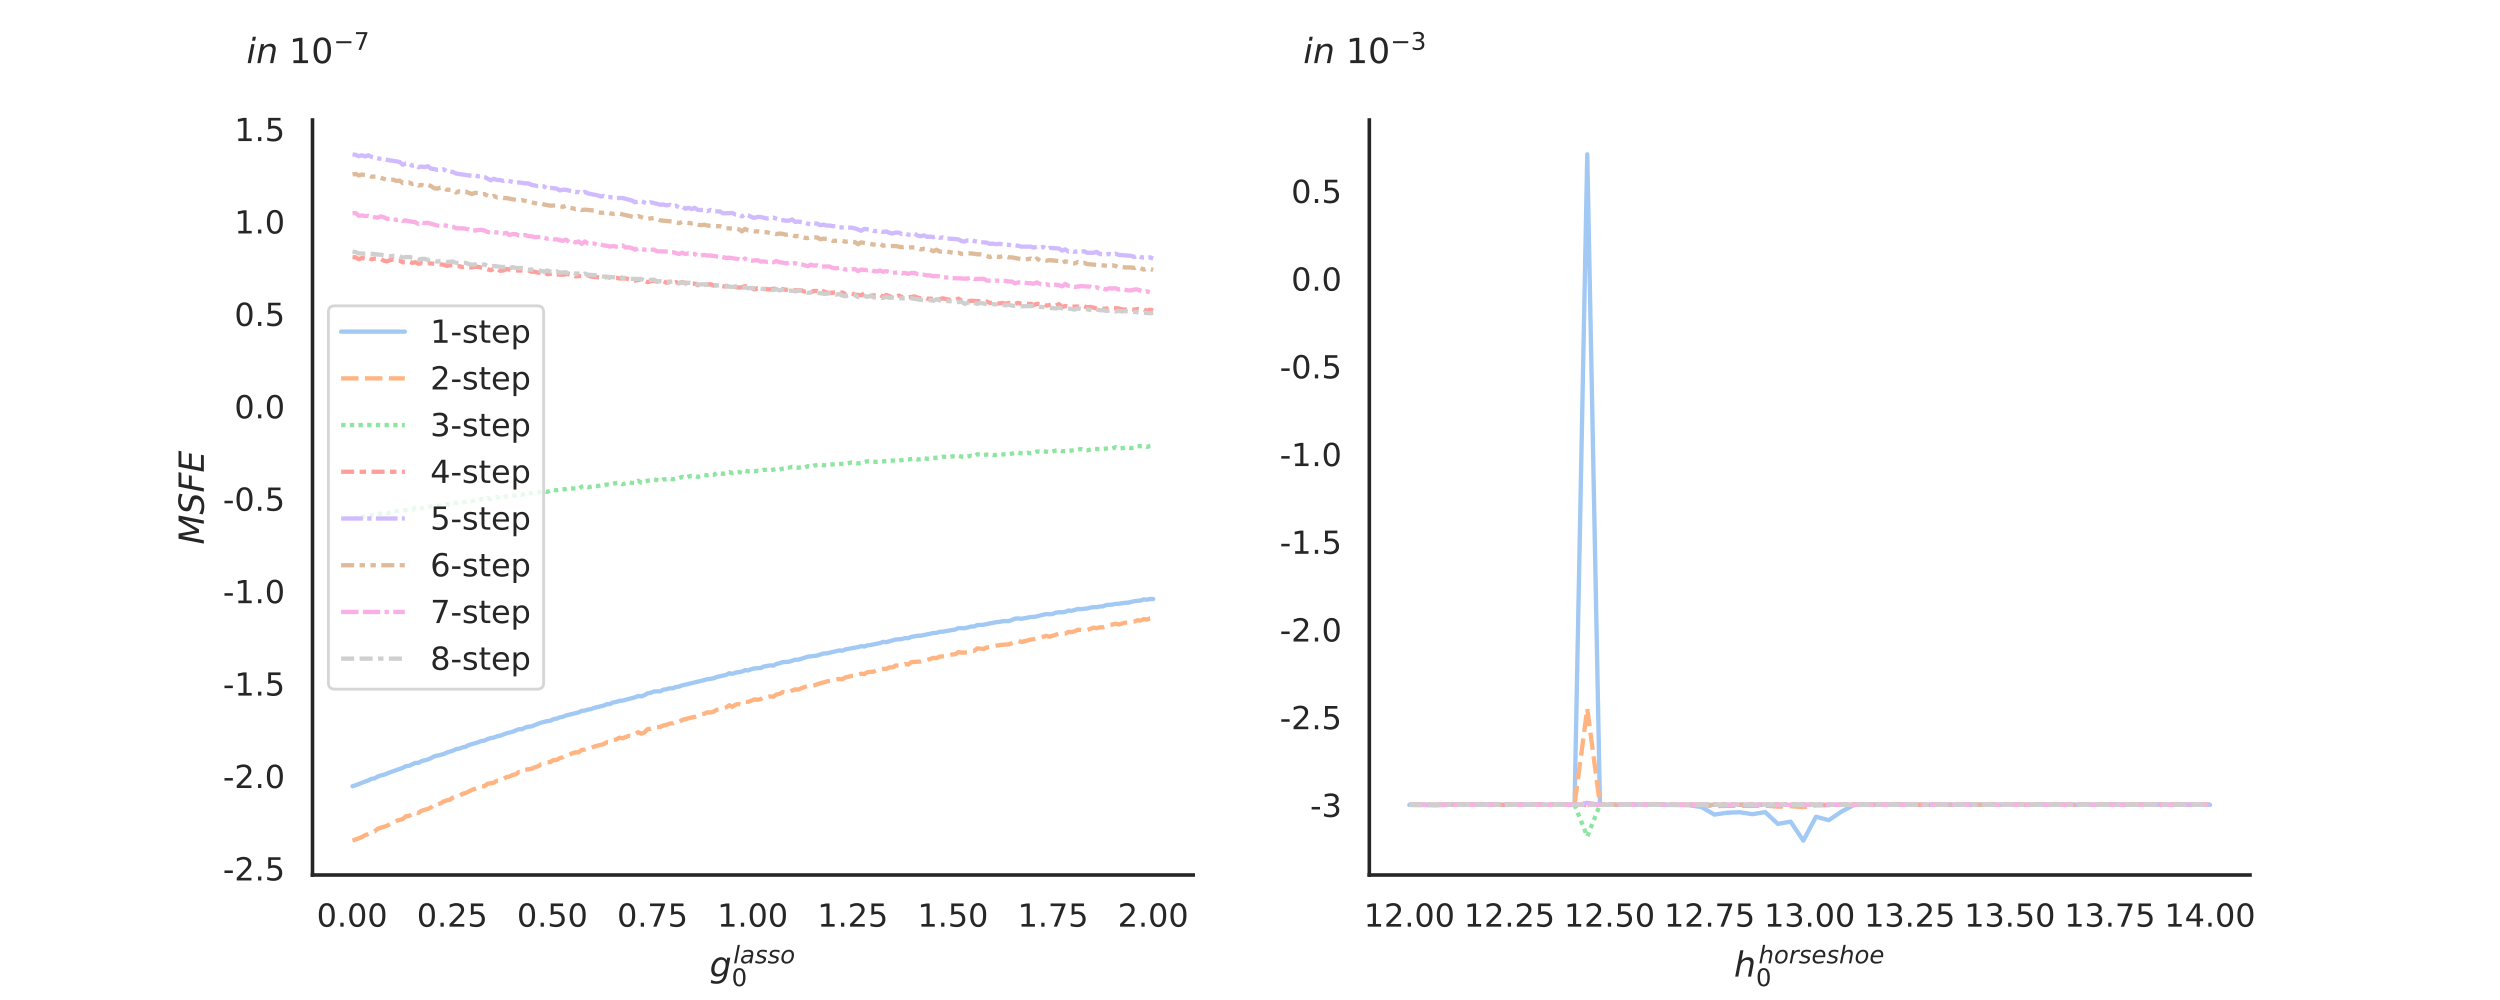 <?xml version="1.0" encoding="utf-8" standalone="no"?>
<!DOCTYPE svg PUBLIC "-//W3C//DTD SVG 1.1//EN"
  "http://www.w3.org/Graphics/SVG/1.1/DTD/svg11.dtd">
<!-- Created with matplotlib (https://matplotlib.org/) -->
<svg height="345.6pt" version="1.1" viewBox="0 0 864 345.6" width="864pt" xmlns="http://www.w3.org/2000/svg" xmlns:xlink="http://www.w3.org/1999/xlink">
 <defs>
  <style type="text/css">
*{stroke-linecap:butt;stroke-linejoin:round;}
  </style>
 </defs>
 <g id="figure_1">
  <g id="patch_1">
   <path d="M 0 345.6 
L 864 345.6 
L 864 0 
L 0 0 
z
" style="fill:#ffffff;"/>
  </g>
  <g id="axes_1">
   <g id="patch_2">
    <path d="M 108 302.4 
L 412.364 302.4 
L 412.364 41.472 
L 108 41.472 
z
" style="fill:#ffffff;"/>
   </g>
   <g id="matplotlib.axis_1">
    <g id="xtick_1">
     <g id="text_1">
      <!-- 0.00 -->
      <defs>
       <path d="M 31.781 66.406 
Q 24.172 66.406 20.328 58.906 
Q 16.5 51.422 16.5 36.375 
Q 16.5 21.391 20.328 13.891 
Q 24.172 6.391 31.781 6.391 
Q 39.453 6.391 43.281 13.891 
Q 47.125 21.391 47.125 36.375 
Q 47.125 51.422 43.281 58.906 
Q 39.453 66.406 31.781 66.406 
z
M 31.781 74.219 
Q 44.047 74.219 50.516 64.516 
Q 56.984 54.828 56.984 36.375 
Q 56.984 17.969 50.516 8.266 
Q 44.047 -1.422 31.781 -1.422 
Q 19.531 -1.422 13.062 8.266 
Q 6.594 17.969 6.594 36.375 
Q 6.594 54.828 13.062 64.516 
Q 19.531 74.219 31.781 74.219 
z
" id="DejaVuSans-48"/>
       <path d="M 10.688 12.406 
L 21 12.406 
L 21 0 
L 10.688 0 
z
" id="DejaVuSans-46"/>
      </defs>
      <g style="fill:#262626;" transform="translate(109.45 320.258)scale(0.11 -0.11)">
       <use xlink:href="#DejaVuSans-48"/>
       <use x="63.623" xlink:href="#DejaVuSans-46"/>
       <use x="95.41" xlink:href="#DejaVuSans-48"/>
       <use x="159.033" xlink:href="#DejaVuSans-48"/>
      </g>
     </g>
    </g>
    <g id="xtick_2">
     <g id="text_2">
      <!-- 0.25 -->
      <defs>
       <path d="M 19.188 8.297 
L 53.609 8.297 
L 53.609 0 
L 7.328 0 
L 7.328 8.297 
Q 12.938 14.109 22.625 23.891 
Q 32.328 33.688 34.812 36.531 
Q 39.547 41.844 41.422 45.531 
Q 43.312 49.219 43.312 52.781 
Q 43.312 58.594 39.234 62.25 
Q 35.156 65.922 28.609 65.922 
Q 23.969 65.922 18.812 64.312 
Q 13.672 62.703 7.812 59.422 
L 7.812 69.391 
Q 13.766 71.781 18.938 73 
Q 24.125 74.219 28.422 74.219 
Q 39.75 74.219 46.484 68.547 
Q 53.219 62.891 53.219 53.422 
Q 53.219 48.922 51.531 44.891 
Q 49.859 40.875 45.406 35.406 
Q 44.188 33.984 37.641 27.219 
Q 31.109 20.453 19.188 8.297 
z
" id="DejaVuSans-50"/>
       <path d="M 10.797 72.906 
L 49.516 72.906 
L 49.516 64.594 
L 19.828 64.594 
L 19.828 46.734 
Q 21.969 47.469 24.109 47.828 
Q 26.266 48.188 28.422 48.188 
Q 40.625 48.188 47.75 41.5 
Q 54.891 34.812 54.891 23.391 
Q 54.891 11.625 47.562 5.094 
Q 40.234 -1.422 26.906 -1.422 
Q 22.312 -1.422 17.547 -0.641 
Q 12.797 0.141 7.719 1.703 
L 7.719 11.625 
Q 12.109 9.234 16.797 8.062 
Q 21.484 6.891 26.703 6.891 
Q 35.156 6.891 40.078 11.328 
Q 45.016 15.766 45.016 23.391 
Q 45.016 31 40.078 35.438 
Q 35.156 39.891 26.703 39.891 
Q 22.75 39.891 18.812 39.016 
Q 14.891 38.141 10.797 36.281 
z
" id="DejaVuSans-53"/>
      </defs>
      <g style="fill:#262626;" transform="translate(144.054 320.258)scale(0.11 -0.11)">
       <use xlink:href="#DejaVuSans-48"/>
       <use x="63.623" xlink:href="#DejaVuSans-46"/>
       <use x="95.41" xlink:href="#DejaVuSans-50"/>
       <use x="159.033" xlink:href="#DejaVuSans-53"/>
      </g>
     </g>
    </g>
    <g id="xtick_3">
     <g id="text_3">
      <!-- 0.50 -->
      <g style="fill:#262626;" transform="translate(178.658 320.258)scale(0.11 -0.11)">
       <use xlink:href="#DejaVuSans-48"/>
       <use x="63.623" xlink:href="#DejaVuSans-46"/>
       <use x="95.41" xlink:href="#DejaVuSans-53"/>
       <use x="159.033" xlink:href="#DejaVuSans-48"/>
      </g>
     </g>
    </g>
    <g id="xtick_4">
     <g id="text_4">
      <!-- 0.75 -->
      <defs>
       <path d="M 8.203 72.906 
L 55.078 72.906 
L 55.078 68.703 
L 28.609 0 
L 18.312 0 
L 43.219 64.594 
L 8.203 64.594 
z
" id="DejaVuSans-55"/>
      </defs>
      <g style="fill:#262626;" transform="translate(213.262 320.258)scale(0.11 -0.11)">
       <use xlink:href="#DejaVuSans-48"/>
       <use x="63.623" xlink:href="#DejaVuSans-46"/>
       <use x="95.41" xlink:href="#DejaVuSans-55"/>
       <use x="159.033" xlink:href="#DejaVuSans-53"/>
      </g>
     </g>
    </g>
    <g id="xtick_5">
     <g id="text_5">
      <!-- 1.00 -->
      <defs>
       <path d="M 12.406 8.297 
L 28.516 8.297 
L 28.516 63.922 
L 10.984 60.406 
L 10.984 69.391 
L 28.422 72.906 
L 38.281 72.906 
L 38.281 8.297 
L 54.391 8.297 
L 54.391 0 
L 12.406 0 
z
" id="DejaVuSans-49"/>
      </defs>
      <g style="fill:#262626;" transform="translate(247.867 320.258)scale(0.11 -0.11)">
       <use xlink:href="#DejaVuSans-49"/>
       <use x="63.623" xlink:href="#DejaVuSans-46"/>
       <use x="95.41" xlink:href="#DejaVuSans-48"/>
       <use x="159.033" xlink:href="#DejaVuSans-48"/>
      </g>
     </g>
    </g>
    <g id="xtick_6">
     <g id="text_6">
      <!-- 1.25 -->
      <g style="fill:#262626;" transform="translate(282.471 320.258)scale(0.11 -0.11)">
       <use xlink:href="#DejaVuSans-49"/>
       <use x="63.623" xlink:href="#DejaVuSans-46"/>
       <use x="95.41" xlink:href="#DejaVuSans-50"/>
       <use x="159.033" xlink:href="#DejaVuSans-53"/>
      </g>
     </g>
    </g>
    <g id="xtick_7">
     <g id="text_7">
      <!-- 1.50 -->
      <g style="fill:#262626;" transform="translate(317.075 320.258)scale(0.11 -0.11)">
       <use xlink:href="#DejaVuSans-49"/>
       <use x="63.623" xlink:href="#DejaVuSans-46"/>
       <use x="95.41" xlink:href="#DejaVuSans-53"/>
       <use x="159.033" xlink:href="#DejaVuSans-48"/>
      </g>
     </g>
    </g>
    <g id="xtick_8">
     <g id="text_8">
      <!-- 1.75 -->
      <g style="fill:#262626;" transform="translate(351.679 320.258)scale(0.11 -0.11)">
       <use xlink:href="#DejaVuSans-49"/>
       <use x="63.623" xlink:href="#DejaVuSans-46"/>
       <use x="95.41" xlink:href="#DejaVuSans-55"/>
       <use x="159.033" xlink:href="#DejaVuSans-53"/>
      </g>
     </g>
    </g>
    <g id="xtick_9">
     <g id="text_9">
      <!-- 2.00 -->
      <g style="fill:#262626;" transform="translate(386.283 320.258)scale(0.11 -0.11)">
       <use xlink:href="#DejaVuSans-50"/>
       <use x="63.623" xlink:href="#DejaVuSans-46"/>
       <use x="95.41" xlink:href="#DejaVuSans-48"/>
       <use x="159.033" xlink:href="#DejaVuSans-48"/>
      </g>
     </g>
    </g>
    <g id="text_10">
     <!-- $g_{0}^{lasso}$ -->
     <defs>
      <path d="M 59.625 54.688 
L 50.297 6.781 
Q 47.609 -7.125 40.016 -13.953 
Q 32.422 -20.797 19.578 -20.797 
Q 14.844 -20.797 10.781 -20.094 
Q 6.734 -19.391 3.219 -17.922 
L 4.891 -9.188 
Q 8.203 -11.328 11.906 -12.344 
Q 15.625 -13.375 19.828 -13.375 
Q 28.375 -13.375 33.859 -8.703 
Q 39.359 -4.047 41.109 4.688 
L 41.891 8.797 
Q 38.141 4.5 33.156 2.25 
Q 28.172 0 22.406 0 
Q 14.109 0 9.344 5.484 
Q 4.594 10.984 4.594 20.609 
Q 4.594 28.172 7.469 35.422 
Q 10.359 42.672 15.578 48.297 
Q 19.047 52 23.656 54 
Q 28.266 56 33.297 56 
Q 38.812 56 42.906 53.438 
Q 47.016 50.875 49.031 46.188 
L 50.594 54.688 
z
M 46.094 34.625 
Q 46.094 41.266 42.969 44.875 
Q 39.844 48.484 34.078 48.484 
Q 30.516 48.484 27.297 47.062 
Q 24.078 45.656 21.781 43.109 
Q 18.062 38.922 15.984 33.234 
Q 13.922 27.547 13.922 21.484 
Q 13.922 14.75 17.062 11.125 
Q 20.219 7.516 26.125 7.516 
Q 34.672 7.516 40.375 15.25 
Q 46.094 23 46.094 34.625 
z
" id="DejaVuSans-Oblique-103"/>
      <path d="M 18.312 75.984 
L 27.297 75.984 
L 12.5 0 
L 3.516 0 
z
" id="DejaVuSans-Oblique-108"/>
      <path d="M 53.719 31.203 
L 47.609 0 
L 38.625 0 
L 40.281 8.297 
Q 36.328 3.422 31.266 1 
Q 26.219 -1.422 20.016 -1.422 
Q 13.031 -1.422 8.562 2.844 
Q 4.109 7.125 4.109 13.812 
Q 4.109 23.391 11.75 28.953 
Q 19.391 34.516 32.812 34.516 
L 45.312 34.516 
L 45.797 36.922 
Q 45.906 37.312 45.953 37.766 
Q 46 38.234 46 39.203 
Q 46 43.562 42.453 45.969 
Q 38.922 48.391 32.516 48.391 
Q 28.125 48.391 23.5 47.266 
Q 18.891 46.141 14.016 43.891 
L 15.578 52.203 
Q 20.656 54.109 25.516 55.047 
Q 30.375 56 34.906 56 
Q 44.578 56 49.625 51.797 
Q 54.688 47.609 54.688 39.594 
Q 54.688 37.984 54.438 35.812 
Q 54.203 33.641 53.719 31.203 
z
M 44 27.484 
L 35.016 27.484 
Q 23.969 27.484 18.672 24.531 
Q 13.375 21.578 13.375 15.375 
Q 13.375 11.078 16.078 8.641 
Q 18.797 6.203 23.578 6.203 
Q 30.906 6.203 36.375 11.453 
Q 41.844 16.703 43.609 25.484 
z
" id="DejaVuSans-Oblique-97"/>
      <path d="M 50 53.078 
L 48.297 44.578 
Q 44.734 46.531 40.766 47.5 
Q 36.812 48.484 32.625 48.484 
Q 25.531 48.484 21.453 46.062 
Q 17.391 43.656 17.391 39.5 
Q 17.391 34.672 26.859 32.078 
Q 27.594 31.891 27.938 31.781 
L 30.812 30.906 
Q 39.797 28.422 42.797 25.688 
Q 45.797 22.953 45.797 18.219 
Q 45.797 9.516 38.891 4.047 
Q 31.984 -1.422 20.797 -1.422 
Q 16.453 -1.422 11.672 -0.578 
Q 6.891 0.25 1.125 2 
L 2.875 11.281 
Q 7.812 8.734 12.594 7.422 
Q 17.391 6.109 21.781 6.109 
Q 28.375 6.109 32.5 8.938 
Q 36.625 11.766 36.625 16.109 
Q 36.625 20.797 25.781 23.688 
L 24.859 23.922 
L 21.781 24.703 
Q 14.938 26.516 11.766 29.469 
Q 8.594 32.422 8.594 37.016 
Q 8.594 45.75 15.156 50.875 
Q 21.734 56 33.016 56 
Q 37.453 56 41.672 55.266 
Q 45.906 54.547 50 53.078 
z
" id="DejaVuSans-Oblique-115"/>
      <path d="M 25.391 -1.422 
Q 15.766 -1.422 10.172 4.516 
Q 4.594 10.453 4.594 20.703 
Q 4.594 26.656 6.516 32.828 
Q 8.453 39.016 11.531 43.219 
Q 16.359 49.75 22.312 52.875 
Q 28.266 56 35.797 56 
Q 45.125 56 50.859 50.188 
Q 56.594 44.391 56.594 35.016 
Q 56.594 28.516 54.688 22.062 
Q 52.781 15.625 49.703 11.375 
Q 44.922 4.828 38.969 1.703 
Q 33.016 -1.422 25.391 -1.422 
z
M 13.922 21 
Q 13.922 13.578 17.016 9.891 
Q 20.125 6.203 26.422 6.203 
Q 35.453 6.203 41.375 14.078 
Q 47.312 21.969 47.312 34.078 
Q 47.312 41.156 44.141 44.766 
Q 40.969 48.391 34.812 48.391 
Q 29.734 48.391 25.781 46.016 
Q 21.828 43.656 18.703 38.812 
Q 16.406 35.203 15.156 30.562 
Q 13.922 25.922 13.922 21 
z
" id="DejaVuSans-Oblique-111"/>
     </defs>
     <g style="fill:#262626;" transform="translate(245.242 337.586)scale(0.12 -0.12)">
      <use transform="translate(0 0.53)" xlink:href="#DejaVuSans-Oblique-103"/>
      <use transform="translate(68.126 38.811)scale(0.7)" xlink:href="#DejaVuSans-Oblique-108"/>
      <use transform="translate(87.575 38.811)scale(0.7)" xlink:href="#DejaVuSans-Oblique-97"/>
      <use transform="translate(130.47 38.811)scale(0.7)" xlink:href="#DejaVuSans-Oblique-115"/>
      <use transform="translate(166.94 38.811)scale(0.7)" xlink:href="#DejaVuSans-Oblique-115"/>
      <use transform="translate(203.41 38.811)scale(0.7)" xlink:href="#DejaVuSans-Oblique-111"/>
      <use transform="translate(63.477 -26.814)scale(0.7)" xlink:href="#DejaVuSans-48"/>
     </g>
    </g>
   </g>
   <g id="matplotlib.axis_2">
    <g id="ytick_1">
     <g id="text_11">
      <!-- -2.5 -->
      <defs>
       <path d="M 4.891 31.391 
L 31.203 31.391 
L 31.203 23.391 
L 4.891 23.391 
z
" id="DejaVuSans-45"/>
      </defs>
      <g style="fill:#262626;" transform="translate(77.038 304.28)scale(0.11 -0.11)">
       <use xlink:href="#DejaVuSans-45"/>
       <use x="36.084" xlink:href="#DejaVuSans-50"/>
       <use x="99.707" xlink:href="#DejaVuSans-46"/>
       <use x="131.494" xlink:href="#DejaVuSans-53"/>
      </g>
     </g>
    </g>
    <g id="ytick_2">
     <g id="text_12">
      <!-- -2.0 -->
      <g style="fill:#262626;" transform="translate(77.038 272.339)scale(0.11 -0.11)">
       <use xlink:href="#DejaVuSans-45"/>
       <use x="36.084" xlink:href="#DejaVuSans-50"/>
       <use x="99.707" xlink:href="#DejaVuSans-46"/>
       <use x="131.494" xlink:href="#DejaVuSans-48"/>
      </g>
     </g>
    </g>
    <g id="ytick_3">
     <g id="text_13">
      <!-- -1.5 -->
      <g style="fill:#262626;" transform="translate(77.038 240.398)scale(0.11 -0.11)">
       <use xlink:href="#DejaVuSans-45"/>
       <use x="36.084" xlink:href="#DejaVuSans-49"/>
       <use x="99.707" xlink:href="#DejaVuSans-46"/>
       <use x="131.494" xlink:href="#DejaVuSans-53"/>
      </g>
     </g>
    </g>
    <g id="ytick_4">
     <g id="text_14">
      <!-- -1.0 -->
      <g style="fill:#262626;" transform="translate(77.038 208.457)scale(0.11 -0.11)">
       <use xlink:href="#DejaVuSans-45"/>
       <use x="36.084" xlink:href="#DejaVuSans-49"/>
       <use x="99.707" xlink:href="#DejaVuSans-46"/>
       <use x="131.494" xlink:href="#DejaVuSans-48"/>
      </g>
     </g>
    </g>
    <g id="ytick_5">
     <g id="text_15">
      <!-- -0.5 -->
      <g style="fill:#262626;" transform="translate(77.038 176.516)scale(0.11 -0.11)">
       <use xlink:href="#DejaVuSans-45"/>
       <use x="36.084" xlink:href="#DejaVuSans-48"/>
       <use x="99.707" xlink:href="#DejaVuSans-46"/>
       <use x="131.494" xlink:href="#DejaVuSans-53"/>
      </g>
     </g>
    </g>
    <g id="ytick_6">
     <g id="text_16">
      <!-- 0.0 -->
      <g style="fill:#262626;" transform="translate(81.007 144.576)scale(0.11 -0.11)">
       <use xlink:href="#DejaVuSans-48"/>
       <use x="63.623" xlink:href="#DejaVuSans-46"/>
       <use x="95.41" xlink:href="#DejaVuSans-48"/>
      </g>
     </g>
    </g>
    <g id="ytick_7">
     <g id="text_17">
      <!-- 0.5 -->
      <g style="fill:#262626;" transform="translate(81.007 112.635)scale(0.11 -0.11)">
       <use xlink:href="#DejaVuSans-48"/>
       <use x="63.623" xlink:href="#DejaVuSans-46"/>
       <use x="95.41" xlink:href="#DejaVuSans-53"/>
      </g>
     </g>
    </g>
    <g id="ytick_8">
     <g id="text_18">
      <!-- 1.0 -->
      <g style="fill:#262626;" transform="translate(81.007 80.694)scale(0.11 -0.11)">
       <use xlink:href="#DejaVuSans-49"/>
       <use x="63.623" xlink:href="#DejaVuSans-46"/>
       <use x="95.41" xlink:href="#DejaVuSans-48"/>
      </g>
     </g>
    </g>
    <g id="ytick_9">
     <g id="text_19">
      <!-- 1.5 -->
      <g style="fill:#262626;" transform="translate(81.007 48.753)scale(0.11 -0.11)">
       <use xlink:href="#DejaVuSans-49"/>
       <use x="63.623" xlink:href="#DejaVuSans-46"/>
       <use x="95.41" xlink:href="#DejaVuSans-53"/>
      </g>
     </g>
    </g>
    <g id="text_20">
     <!-- $\it{MSFE}$ -->
     <defs>
      <path d="M 16.891 72.906 
L 31.688 72.906 
L 40.188 23.781 
L 68.406 72.906 
L 83.594 72.906 
L 69.391 0 
L 59.812 0 
L 72.219 63.922 
L 43.609 14.016 
L 33.984 14.016 
L 24.703 64.109 
L 12.312 0 
L 2.688 0 
z
" id="DejaVuSans-Oblique-77"/>
      <path d="M 60.297 70.516 
L 58.406 60.891 
Q 53.469 63.531 48.609 64.875 
Q 43.75 66.219 39.203 66.219 
Q 30.375 66.219 25.141 62.359 
Q 19.922 58.5 19.922 52.094 
Q 19.922 48.578 21.844 46.703 
Q 23.781 44.828 31.781 42.672 
L 37.703 41.219 
Q 47.703 38.625 51.609 34.641 
Q 55.516 30.672 55.516 23.484 
Q 55.516 12.453 46.844 5.516 
Q 38.188 -1.422 24.031 -1.422 
Q 18.219 -1.422 12.359 -0.266 
Q 6.5 0.875 0.594 3.219 
L 2.594 13.375 
Q 8.016 10.016 13.453 8.297 
Q 18.891 6.594 24.312 6.594 
Q 33.547 6.594 39.109 10.688 
Q 44.672 14.797 44.672 21.391 
Q 44.672 25.781 42.453 28.047 
Q 40.234 30.328 32.906 32.172 
L 27 33.688 
Q 16.891 36.328 13.203 39.766 
Q 9.516 43.219 9.516 49.422 
Q 9.516 60.297 17.891 67.25 
Q 26.266 74.219 39.703 74.219 
Q 44.922 74.219 50.047 73.281 
Q 55.172 72.359 60.297 70.516 
z
" id="DejaVuSans-Oblique-83"/>
      <path d="M 16.891 72.906 
L 58.688 72.906 
L 57.078 64.594 
L 25.094 64.594 
L 20.906 43.109 
L 49.812 43.109 
L 48.188 34.812 
L 19.281 34.812 
L 12.5 0 
L 2.688 0 
z
" id="DejaVuSans-Oblique-70"/>
      <path d="M 16.891 72.906 
L 62.984 72.906 
L 61.375 64.594 
L 25.094 64.594 
L 20.906 43.016 
L 55.719 43.016 
L 54.109 34.719 
L 19.281 34.719 
L 14.203 8.297 
L 51.312 8.297 
L 49.703 0 
L 2.688 0 
z
" id="DejaVuSans-Oblique-69"/>
     </defs>
     <g style="fill:#262626;" transform="translate(70.542 188.196)rotate(-90)scale(0.12 -0.12)">
      <use transform="translate(0 0.781)" xlink:href="#DejaVuSans-Oblique-77"/>
      <use transform="translate(86.279 0.781)" xlink:href="#DejaVuSans-Oblique-83"/>
      <use transform="translate(149.756 0.781)" xlink:href="#DejaVuSans-Oblique-70"/>
      <use transform="translate(207.275 0.781)" xlink:href="#DejaVuSans-Oblique-69"/>
     </g>
    </g>
   </g>
   <g id="line2d_1">
    <path clip-path="url(#pe6a1f8ba21)" d="M 121.835 271.706 
L 122.92 271.389 
L 126.175 270.094 
L 127.26 269.725 
L 128.345 269.17 
L 129.43 269.038 
L 130.515 268.404 
L 131.6 268.008 
L 132.685 267.77 
L 134.856 266.898 
L 139.196 265.366 
L 140.281 264.785 
L 141.366 264.679 
L 143.536 263.649 
L 144.621 263.649 
L 145.706 263.015 
L 147.877 262.487 
L 148.962 262.011 
L 150.047 261.377 
L 152.217 260.902 
L 153.302 260.585 
L 154.387 260.083 
L 156.557 259.423 
L 157.642 258.894 
L 158.727 258.736 
L 159.812 258.287 
L 160.897 258.076 
L 161.982 257.494 
L 165.238 256.543 
L 166.323 256.094 
L 167.408 255.962 
L 168.493 255.434 
L 169.578 255.091 
L 170.663 254.906 
L 171.748 254.457 
L 172.833 254.245 
L 175.003 253.453 
L 177.174 252.872 
L 179.344 252 
L 180.429 252.053 
L 181.514 251.419 
L 182.599 251.155 
L 183.684 251.049 
L 186.939 249.755 
L 189.109 249.226 
L 190.194 249.094 
L 191.28 248.54 
L 192.365 248.355 
L 193.45 247.932 
L 194.535 247.721 
L 195.62 247.272 
L 199.96 246.215 
L 201.045 245.66 
L 202.13 245.581 
L 203.215 245.238 
L 204.3 245.053 
L 205.386 244.604 
L 208.641 243.864 
L 209.726 243.362 
L 210.811 243.31 
L 211.896 242.755 
L 212.981 242.596 
L 214.066 242.2 
L 215.151 242.121 
L 219.491 240.985 
L 220.577 240.51 
L 221.662 240.668 
L 222.747 240.245 
L 223.832 239.611 
L 224.917 239.426 
L 226.002 238.977 
L 228.172 238.925 
L 229.257 238.343 
L 230.342 238.211 
L 231.427 237.868 
L 232.512 237.894 
L 233.597 237.419 
L 234.683 237.287 
L 235.768 236.864 
L 237.938 236.362 
L 242.278 235.306 
L 244.448 234.751 
L 246.618 234.434 
L 247.703 233.959 
L 250.959 233.245 
L 252.044 232.664 
L 253.129 232.876 
L 254.214 232.453 
L 256.384 232.136 
L 257.469 231.608 
L 258.554 231.713 
L 259.639 231.264 
L 260.724 231 
L 262.895 230.868 
L 263.98 230.34 
L 266.15 229.97 
L 267.235 230.049 
L 268.32 229.468 
L 269.405 229.23 
L 270.49 228.834 
L 272.66 228.702 
L 274.83 227.989 
L 275.915 227.989 
L 279.171 226.959 
L 282.426 226.562 
L 284.596 225.849 
L 285.681 225.823 
L 290.021 224.793 
L 291.106 224.872 
L 292.192 224.423 
L 296.532 223.657 
L 297.617 223.313 
L 298.702 223.445 
L 299.787 223.023 
L 300.872 222.917 
L 304.127 222.257 
L 305.212 221.834 
L 306.298 221.94 
L 309.553 221.015 
L 311.723 220.857 
L 312.808 220.513 
L 313.893 220.566 
L 314.978 220.091 
L 317.148 219.721 
L 318.233 219.694 
L 321.489 219.008 
L 322.574 218.77 
L 323.659 218.717 
L 324.744 218.347 
L 325.829 218.294 
L 330.169 217.555 
L 331.254 217.053 
L 333.424 217.132 
L 335.595 216.525 
L 336.68 216.498 
L 337.765 216.023 
L 339.935 215.917 
L 342.105 215.442 
L 344.275 215.045 
L 345.36 214.94 
L 346.445 214.702 
L 347.53 214.623 
L 348.615 214.676 
L 350.786 213.804 
L 351.871 213.725 
L 352.956 213.857 
L 356.211 213.249 
L 357.296 213.223 
L 358.381 213.011 
L 360.551 212.43 
L 361.636 212.219 
L 362.721 212.298 
L 363.807 212.166 
L 364.892 211.717 
L 365.977 211.585 
L 367.062 211.611 
L 368.147 211.479 
L 369.232 210.977 
L 370.317 211.11 
L 372.487 210.476 
L 373.572 210.528 
L 375.742 210.291 
L 376.827 209.974 
L 377.912 209.842 
L 378.998 209.842 
L 380.083 209.604 
L 381.168 209.577 
L 382.253 209.102 
L 384.423 208.944 
L 385.508 208.706 
L 386.593 208.679 
L 388.763 208.336 
L 389.848 208.283 
L 392.018 207.781 
L 394.189 207.544 
L 395.274 207.147 
L 396.359 207.253 
L 397.444 207.015 
L 398.529 207.015 
L 398.529 207.015 
" style="fill:none;stroke:#a1c9f4;stroke-linecap:round;stroke-width:1.5;"/>
   </g>
   <g id="line2d_2">
    <path clip-path="url(#pe6a1f8ba21)" d="M 121.835 290.54 
L 125.09 289.272 
L 126.175 288.638 
L 127.26 288.215 
L 128.345 287.581 
L 129.43 287.37 
L 130.515 286.419 
L 133.771 285.362 
L 135.941 284.2 
L 137.026 283.672 
L 139.196 283.038 
L 140.281 282.087 
L 141.366 281.981 
L 143.536 280.608 
L 144.621 280.925 
L 145.706 280.185 
L 147.877 279.551 
L 148.962 279.023 
L 150.047 277.966 
L 151.132 277.966 
L 152.217 277.649 
L 153.302 277.015 
L 154.387 276.592 
L 155.472 276.381 
L 156.557 275.642 
L 157.642 275.219 
L 158.727 275.008 
L 159.812 274.374 
L 160.897 274.057 
L 163.068 273 
L 165.238 272.26 
L 166.323 271.732 
L 167.408 271.732 
L 168.493 270.887 
L 170.663 270.464 
L 171.748 269.83 
L 172.833 269.725 
L 173.918 269.302 
L 175.003 268.562 
L 176.088 268.351 
L 177.174 267.823 
L 178.259 267.611 
L 179.344 266.766 
L 180.429 266.872 
L 181.514 266.026 
L 183.684 265.709 
L 184.769 265.181 
L 185.854 264.864 
L 186.939 264.125 
L 189.109 263.385 
L 190.194 263.385 
L 191.28 262.645 
L 192.365 262.645 
L 193.45 262.011 
L 194.535 261.694 
L 195.62 261.06 
L 196.705 260.849 
L 197.79 260.321 
L 198.875 260.004 
L 199.96 260.004 
L 201.045 259.159 
L 202.13 259.053 
L 203.215 258.63 
L 204.3 258.525 
L 205.386 257.996 
L 208.641 257.151 
L 209.726 256.517 
L 210.811 256.517 
L 211.896 255.777 
L 212.981 255.566 
L 214.066 254.932 
L 215.151 255.143 
L 217.321 254.298 
L 218.406 254.404 
L 220.577 253.03 
L 221.662 253.559 
L 222.747 253.136 
L 223.832 251.974 
L 224.917 251.868 
L 226.002 251.34 
L 228.172 251.234 
L 229.257 250.706 
L 230.342 250.494 
L 231.427 250.072 
L 232.512 249.966 
L 233.597 249.438 
L 234.683 249.543 
L 235.768 248.804 
L 239.023 247.959 
L 240.108 247.747 
L 242.278 246.902 
L 243.363 246.691 
L 244.448 246.162 
L 245.533 246.268 
L 246.618 245.951 
L 247.703 245.317 
L 249.874 244.789 
L 250.959 244.472 
L 252.044 243.732 
L 253.129 244.26 
L 254.214 243.521 
L 255.299 243.31 
L 256.384 243.521 
L 257.469 242.57 
L 258.554 242.57 
L 260.724 241.725 
L 261.809 241.83 
L 262.895 241.619 
L 263.98 240.879 
L 265.065 240.985 
L 266.15 240.668 
L 267.235 240.774 
L 268.32 240.034 
L 269.405 239.823 
L 270.49 239.189 
L 271.575 239.4 
L 272.66 239.294 
L 273.745 238.66 
L 274.83 238.238 
L 275.915 238.343 
L 277 237.815 
L 279.171 237.076 
L 280.256 237.076 
L 281.341 236.864 
L 283.511 236.125 
L 286.766 235.279 
L 290.021 234.645 
L 291.106 234.751 
L 292.192 234.117 
L 294.362 233.589 
L 295.447 233.589 
L 297.617 232.849 
L 298.702 232.955 
L 299.787 232.321 
L 301.957 232.11 
L 303.042 231.581 
L 305.212 231.159 
L 306.298 231.159 
L 307.383 230.63 
L 308.468 230.63 
L 309.553 229.996 
L 311.723 229.996 
L 312.808 229.468 
L 313.893 229.679 
L 314.978 228.834 
L 318.233 228.623 
L 319.318 228.2 
L 320.404 228.094 
L 322.574 227.355 
L 323.659 227.46 
L 324.744 226.932 
L 326.914 226.721 
L 329.084 226.193 
L 330.169 226.087 
L 331.254 225.347 
L 332.339 225.559 
L 334.509 225.453 
L 335.595 224.925 
L 336.68 224.925 
L 337.765 224.079 
L 339.935 224.291 
L 341.02 223.762 
L 342.105 223.657 
L 344.275 223.128 
L 346.445 222.811 
L 348.615 222.706 
L 351.871 221.438 
L 352.956 221.86 
L 355.126 221.332 
L 356.211 221.015 
L 357.296 220.91 
L 361.636 219.747 
L 362.721 220.064 
L 365.977 219.008 
L 368.147 219.008 
L 369.232 218.374 
L 370.317 218.479 
L 371.402 218.162 
L 372.487 217.634 
L 374.657 217.74 
L 375.742 217.74 
L 377.912 216.894 
L 378.998 217.106 
L 380.083 216.789 
L 381.168 216.789 
L 383.338 215.943 
L 384.423 215.838 
L 385.508 215.521 
L 386.593 215.838 
L 388.763 215.204 
L 389.848 215.204 
L 390.933 214.887 
L 392.018 214.781 
L 393.104 214.359 
L 394.189 214.464 
L 395.274 213.936 
L 396.359 214.147 
L 397.444 213.725 
L 398.529 213.725 
L 398.529 213.725 
" style="fill:none;stroke:#ffb482;stroke-dasharray:6,2.25;stroke-dashoffset:0;stroke-width:1.5;"/>
   </g>
   <g id="line2d_3">
    <path clip-path="url(#pe6a1f8ba21)" d="M 121.835 179.279 
L 122.92 178.962 
L 124.005 179.068 
L 125.09 178.857 
L 126.175 178.328 
L 129.43 178.011 
L 130.515 177.589 
L 133.771 177.483 
L 135.941 176.638 
L 138.111 176.638 
L 141.366 176.11 
L 142.451 176.11 
L 143.536 175.476 
L 144.621 175.898 
L 150.047 174.842 
L 151.132 174.842 
L 154.387 174.313 
L 155.472 174.208 
L 156.557 173.574 
L 157.642 173.785 
L 160.897 173.468 
L 161.982 173.151 
L 163.068 173.257 
L 164.153 172.834 
L 165.238 172.834 
L 166.323 172.517 
L 167.408 172.517 
L 168.493 172.094 
L 169.578 172.517 
L 171.748 171.778 
L 172.833 172.2 
L 173.918 171.989 
L 175.003 171.461 
L 178.259 171.249 
L 179.344 170.827 
L 180.429 171.038 
L 181.514 170.298 
L 182.599 170.51 
L 184.769 170.193 
L 185.854 170.193 
L 188.024 169.664 
L 189.109 169.981 
L 191.28 169.242 
L 192.365 169.453 
L 194.535 169.136 
L 195.62 169.03 
L 196.705 168.713 
L 199.96 168.925 
L 201.045 168.185 
L 202.13 167.974 
L 203.215 168.396 
L 205.386 167.974 
L 206.471 167.974 
L 207.556 167.762 
L 208.641 167.762 
L 209.726 167.445 
L 210.811 167.445 
L 212.981 166.917 
L 214.066 166.811 
L 215.151 167.34 
L 217.321 166.706 
L 218.406 166.917 
L 219.491 166.917 
L 220.577 166.178 
L 221.662 166.811 
L 222.747 166.389 
L 226.002 165.649 
L 228.172 166.178 
L 229.257 165.649 
L 230.342 165.649 
L 231.427 165.438 
L 232.512 165.649 
L 233.597 165.332 
L 234.683 165.227 
L 235.768 164.804 
L 236.853 165.121 
L 237.938 164.698 
L 239.023 164.487 
L 240.108 164.487 
L 241.193 164.804 
L 242.278 164.381 
L 243.363 164.17 
L 244.448 164.276 
L 245.533 164.064 
L 246.618 164.17 
L 247.703 163.43 
L 249.874 163.747 
L 252.044 163.113 
L 253.129 163.536 
L 254.214 163.219 
L 255.299 163.113 
L 256.384 163.43 
L 257.469 162.691 
L 258.554 162.902 
L 259.639 162.796 
L 260.724 162.902 
L 261.809 162.691 
L 262.895 162.691 
L 263.98 162.374 
L 265.065 162.374 
L 266.15 162.585 
L 268.32 162.057 
L 269.405 162.268 
L 270.49 161.951 
L 272.66 161.634 
L 273.745 161.317 
L 275.915 161.634 
L 277 161.528 
L 278.086 161.634 
L 279.171 161.106 
L 280.256 161.317 
L 281.341 160.895 
L 283.511 160.578 
L 284.596 160.789 
L 285.681 160.789 
L 287.851 160.472 
L 290.021 160.366 
L 292.192 160.261 
L 294.362 159.838 
L 296.532 160.155 
L 298.702 159.627 
L 299.787 159.415 
L 303.042 159.627 
L 309.553 159.098 
L 310.638 159.204 
L 312.808 158.781 
L 313.893 158.781 
L 316.063 158.464 
L 317.148 158.781 
L 318.233 158.676 
L 319.318 158.253 
L 320.404 158.57 
L 324.744 158.042 
L 325.829 157.83 
L 327.999 158.042 
L 329.084 157.725 
L 330.169 157.725 
L 331.254 157.513 
L 332.339 157.83 
L 333.424 157.936 
L 335.595 157.513 
L 336.68 157.725 
L 337.765 156.985 
L 339.935 157.302 
L 341.02 157.091 
L 342.105 157.091 
L 343.19 157.302 
L 347.53 156.985 
L 348.615 156.985 
L 351.871 156.351 
L 352.956 156.668 
L 354.041 156.668 
L 355.126 156.457 
L 356.211 156.668 
L 357.296 156.457 
L 358.381 156.034 
L 359.466 156.14 
L 360.551 155.928 
L 362.721 156.245 
L 364.892 155.717 
L 365.977 155.611 
L 367.062 155.928 
L 368.147 155.928 
L 369.232 155.717 
L 370.317 155.717 
L 373.572 155.189 
L 374.657 155.506 
L 375.742 155.611 
L 377.912 155.189 
L 381.168 155.189 
L 383.338 154.872 
L 384.423 154.978 
L 385.508 154.555 
L 386.593 154.978 
L 389.848 154.661 
L 390.933 154.872 
L 392.018 154.661 
L 393.104 154.238 
L 395.274 154.132 
L 396.359 154.449 
L 397.444 154.132 
L 398.529 154.027 
L 398.529 154.027 
" style="fill:none;stroke:#8de5a1;stroke-dasharray:1.5,1.5;stroke-dashoffset:0;stroke-width:1.5;"/>
   </g>
   <g id="line2d_4">
    <path clip-path="url(#pe6a1f8ba21)" d="M 121.835 88.834 
L 122.92 88.94 
L 124.005 89.574 
L 125.09 89.151 
L 126.175 89.363 
L 127.26 88.94 
L 128.345 89.574 
L 129.43 89.363 
L 131.6 89.468 
L 132.685 90.102 
L 133.771 90.313 
L 134.856 89.891 
L 135.941 89.679 
L 137.026 90.102 
L 138.111 90.102 
L 139.196 90.63 
L 140.281 90.63 
L 141.366 90.419 
L 142.451 90.842 
L 143.536 90.63 
L 144.621 91.159 
L 145.706 90.947 
L 146.791 91.264 
L 147.877 90.947 
L 153.302 91.476 
L 154.387 91.898 
L 155.472 91.687 
L 156.557 91.687 
L 157.642 92.004 
L 158.727 92.004 
L 159.812 92.321 
L 160.897 92.11 
L 163.068 92.427 
L 164.153 92.215 
L 165.238 92.215 
L 167.408 92.744 
L 169.578 93.378 
L 170.663 92.955 
L 171.748 92.744 
L 172.833 93.589 
L 173.918 93.483 
L 175.003 92.955 
L 178.259 93.483 
L 182.599 93.483 
L 183.684 93.906 
L 184.769 93.906 
L 185.854 94.223 
L 186.939 94.223 
L 188.024 94.012 
L 189.109 94.751 
L 190.194 94.646 
L 191.28 94.329 
L 192.365 94.857 
L 194.535 94.963 
L 195.62 94.751 
L 196.705 94.751 
L 197.79 94.963 
L 198.875 95.491 
L 201.045 95.385 
L 202.13 94.963 
L 203.215 95.174 
L 204.3 95.596 
L 208.641 96.019 
L 209.726 95.702 
L 211.896 96.23 
L 212.981 96.019 
L 214.066 96.23 
L 216.236 96.23 
L 218.406 96.759 
L 219.491 96.97 
L 220.577 96.759 
L 221.662 96.759 
L 223.832 97.498 
L 224.917 97.181 
L 226.002 97.076 
L 228.172 97.498 
L 229.257 97.181 
L 230.342 97.71 
L 231.427 97.498 
L 232.512 97.815 
L 233.597 97.498 
L 234.683 97.921 
L 235.768 97.498 
L 236.853 97.921 
L 239.023 98.027 
L 240.108 98.027 
L 241.193 98.555 
L 242.278 98.344 
L 243.363 98.449 
L 245.533 98.238 
L 246.618 98.661 
L 247.703 98.555 
L 249.874 98.978 
L 250.959 98.978 
L 252.044 98.661 
L 254.214 99.189 
L 255.299 99.4 
L 256.384 99.295 
L 257.469 98.872 
L 258.554 99.295 
L 259.639 99.506 
L 260.724 100.034 
L 261.809 99.612 
L 266.15 100.034 
L 267.235 99.823 
L 268.32 99.823 
L 269.405 100.034 
L 270.49 99.929 
L 271.575 100.14 
L 273.745 100.034 
L 274.83 100.351 
L 277 100.351 
L 278.086 100.774 
L 279.171 100.562 
L 280.256 100.879 
L 281.341 100.562 
L 282.426 100.562 
L 283.511 101.091 
L 284.596 100.668 
L 285.681 101.091 
L 286.766 101.196 
L 288.936 101.091 
L 290.021 101.302 
L 291.106 101.091 
L 292.192 101.619 
L 293.277 101.302 
L 294.362 101.408 
L 295.447 101.83 
L 297.617 102.042 
L 298.702 101.408 
L 299.787 101.619 
L 300.872 102.253 
L 301.957 102.042 
L 303.042 102.359 
L 304.127 101.936 
L 305.212 102.57 
L 306.298 101.936 
L 308.468 102.781 
L 309.553 102.57 
L 310.638 102.147 
L 311.723 102.676 
L 312.808 102.57 
L 313.893 102.781 
L 316.063 102.464 
L 317.148 102.887 
L 318.233 103.098 
L 319.318 102.676 
L 320.404 103.204 
L 323.659 103.31 
L 324.744 103.415 
L 325.829 103.098 
L 327.999 103.627 
L 329.084 103.521 
L 330.169 103.627 
L 331.254 103.204 
L 332.339 103.944 
L 333.424 104.155 
L 334.509 104.155 
L 335.595 103.944 
L 337.765 104.049 
L 341.02 104.261 
L 342.105 104.683 
L 344.275 104.683 
L 345.36 104.895 
L 346.445 104.683 
L 347.53 105 
L 348.615 104.683 
L 349.701 105 
L 350.786 105 
L 351.871 104.683 
L 352.956 105 
L 356.211 105 
L 357.296 105.423 
L 358.381 105 
L 359.466 105.106 
L 360.551 105 
L 361.636 105.634 
L 363.807 105.212 
L 364.892 105.634 
L 365.977 105.106 
L 367.062 106.162 
L 368.147 105.74 
L 369.232 106.057 
L 371.402 105.951 
L 372.487 105.951 
L 373.572 106.162 
L 374.657 105.846 
L 375.742 106.268 
L 376.827 106.057 
L 378.998 106.585 
L 380.083 106.479 
L 381.168 106.691 
L 382.253 106.691 
L 383.338 106.479 
L 386.593 106.585 
L 387.678 106.902 
L 388.763 107.008 
L 389.848 106.796 
L 392.018 107.008 
L 393.104 106.796 
L 394.189 107.008 
L 395.274 106.902 
L 396.359 107.43 
L 397.444 107.008 
L 398.529 107.325 
L 398.529 107.325 
" style="fill:none;stroke:#ff9f9b;stroke-dasharray:4.5,1.875,2.25,1.875;stroke-dashoffset:0;stroke-width:1.5;"/>
   </g>
   <g id="line2d_5">
    <path clip-path="url(#pe6a1f8ba21)" d="M 121.835 53.332 
L 122.92 53.544 
L 124.005 53.966 
L 125.09 53.649 
L 126.175 54.072 
L 127.26 53.649 
L 128.345 54.178 
L 130.515 54.706 
L 134.856 55.446 
L 137.026 55.763 
L 138.111 55.974 
L 139.196 56.925 
L 140.281 56.502 
L 141.366 56.502 
L 142.451 57.242 
L 143.536 57.03 
L 144.621 57.77 
L 145.706 57.559 
L 146.791 57.77 
L 147.877 57.453 
L 148.962 58.298 
L 150.047 58.404 
L 151.132 58.721 
L 152.217 58.721 
L 153.302 58.51 
L 154.387 59.249 
L 155.472 59.249 
L 156.557 59.461 
L 157.642 59.989 
L 159.812 60.306 
L 161.982 60.623 
L 163.068 60.729 
L 164.153 60.517 
L 165.238 60.94 
L 166.323 60.94 
L 167.408 61.151 
L 169.578 62.313 
L 170.663 61.785 
L 171.748 62.208 
L 172.833 62.208 
L 173.918 62.525 
L 175.003 62.313 
L 178.259 63.159 
L 179.344 63.053 
L 181.514 63.37 
L 182.599 63.37 
L 183.684 63.898 
L 185.854 64.321 
L 188.024 64.427 
L 189.109 65.272 
L 190.194 64.955 
L 192.365 65.166 
L 193.45 65.8 
L 194.535 65.589 
L 195.62 65.589 
L 198.875 66.434 
L 199.96 66.329 
L 201.045 66.857 
L 202.13 66.329 
L 203.215 66.857 
L 206.471 67.491 
L 207.556 67.913 
L 208.641 67.702 
L 209.726 68.125 
L 210.811 68.125 
L 212.981 68.442 
L 215.151 68.442 
L 218.406 69.287 
L 219.491 69.921 
L 220.577 69.604 
L 221.662 69.498 
L 223.832 70.449 
L 224.917 69.921 
L 227.087 70.449 
L 228.172 70.766 
L 229.257 70.661 
L 230.342 70.978 
L 231.427 70.766 
L 232.512 71.295 
L 233.597 71.083 
L 234.683 71.717 
L 235.768 71.506 
L 236.853 72.14 
L 237.938 71.823 
L 239.023 72.246 
L 240.108 71.823 
L 241.193 72.563 
L 243.363 72.563 
L 244.448 72.985 
L 245.533 72.563 
L 246.618 72.985 
L 248.789 73.091 
L 249.874 73.725 
L 253.129 73.619 
L 254.214 74.147 
L 255.299 74.253 
L 256.384 74.781 
L 257.469 74.042 
L 258.554 74.359 
L 259.639 74.993 
L 260.724 75.31 
L 261.809 74.993 
L 262.895 74.993 
L 265.065 75.521 
L 267.235 75.204 
L 269.405 75.944 
L 271.575 76.261 
L 272.66 76.261 
L 273.745 75.838 
L 274.83 76.683 
L 275.915 76.578 
L 278.086 76.895 
L 279.171 77.317 
L 280.256 77.529 
L 281.341 77.106 
L 282.426 77.317 
L 283.511 77.846 
L 284.596 77.634 
L 285.681 77.951 
L 286.766 77.951 
L 287.851 78.163 
L 288.936 78.163 
L 290.021 78.585 
L 294.362 78.691 
L 295.447 78.902 
L 297.617 79.747 
L 298.702 79.113 
L 300.872 79.43 
L 301.957 79.853 
L 304.127 79.853 
L 305.212 80.17 
L 306.298 79.959 
L 307.383 80.487 
L 308.468 80.698 
L 309.553 80.381 
L 310.638 80.381 
L 311.723 80.91 
L 312.808 80.698 
L 313.893 81.121 
L 314.978 81.121 
L 316.063 80.698 
L 317.148 81.438 
L 318.233 81.649 
L 319.318 81.332 
L 320.404 81.861 
L 321.489 81.755 
L 322.574 81.966 
L 323.659 81.649 
L 324.744 82.178 
L 325.829 82.072 
L 326.914 82.389 
L 331.254 82.706 
L 332.339 83.34 
L 333.424 83.446 
L 334.509 83.023 
L 335.595 83.023 
L 337.765 83.551 
L 341.02 83.868 
L 342.105 84.291 
L 343.19 84.185 
L 344.275 84.396 
L 345.36 84.291 
L 351.871 84.925 
L 352.956 85.242 
L 356.211 85.242 
L 357.296 85.559 
L 358.381 85.242 
L 359.466 85.559 
L 360.551 85.347 
L 361.636 86.087 
L 362.721 85.664 
L 365.977 85.876 
L 367.062 86.615 
L 368.147 86.193 
L 369.232 86.932 
L 370.317 86.721 
L 371.402 87.038 
L 372.487 86.827 
L 373.572 87.038 
L 374.657 86.827 
L 375.742 87.355 
L 377.912 87.355 
L 378.998 87.038 
L 380.083 87.778 
L 382.253 87.883 
L 383.338 87.778 
L 384.423 87.989 
L 385.508 87.672 
L 386.593 88.095 
L 390.933 88.412 
L 392.018 88.834 
L 393.104 88.306 
L 394.189 88.834 
L 395.274 89.046 
L 397.444 88.94 
L 398.529 89.363 
L 398.529 89.363 
" style="fill:none;stroke:#d0bbff;stroke-dasharray:7.5,1.5,1.5,1.5;stroke-dashoffset:0;stroke-width:1.5;"/>
   </g>
   <g id="line2d_6">
    <path clip-path="url(#pe6a1f8ba21)" d="M 121.835 60.306 
L 122.92 60.095 
L 124.005 60.623 
L 125.09 60.306 
L 126.175 60.517 
L 127.26 60.517 
L 128.345 61.046 
L 130.515 61.046 
L 133.771 62.208 
L 135.941 62.102 
L 137.026 62.525 
L 138.111 62.419 
L 139.196 63.264 
L 140.281 63.053 
L 141.366 63.053 
L 142.451 63.581 
L 143.536 63.37 
L 144.621 64.11 
L 145.706 63.898 
L 146.791 64.321 
L 147.877 63.898 
L 148.962 64.321 
L 150.047 65.061 
L 151.132 65.166 
L 152.217 64.849 
L 153.302 64.744 
L 154.387 65.589 
L 156.557 65.589 
L 157.642 66.54 
L 158.727 66.117 
L 159.812 66.329 
L 160.897 66.223 
L 163.068 67.068 
L 164.153 66.646 
L 165.238 66.751 
L 166.323 67.174 
L 167.408 67.068 
L 169.578 68.23 
L 170.663 67.702 
L 171.748 68.23 
L 172.833 68.23 
L 173.918 68.442 
L 175.003 68.442 
L 179.344 69.287 
L 180.429 69.181 
L 183.684 69.921 
L 185.854 70.449 
L 186.939 70.238 
L 188.024 70.661 
L 190.194 71.083 
L 192.365 70.978 
L 194.535 71.506 
L 195.62 71.083 
L 196.705 71.717 
L 198.875 72.246 
L 199.96 72.034 
L 201.045 72.563 
L 202.13 72.457 
L 205.386 72.774 
L 206.471 73.302 
L 207.556 73.513 
L 208.641 73.513 
L 209.726 73.302 
L 210.811 73.725 
L 211.896 73.936 
L 214.066 73.83 
L 216.236 74.359 
L 219.491 75.098 
L 220.577 74.676 
L 222.747 75.415 
L 223.832 75.627 
L 226.002 75.31 
L 227.087 75.627 
L 228.172 76.155 
L 232.512 76.578 
L 234.683 77.106 
L 235.768 76.683 
L 239.023 77.212 
L 240.108 77.106 
L 241.193 77.634 
L 242.278 77.846 
L 243.363 77.634 
L 244.448 77.951 
L 247.703 78.163 
L 248.789 78.163 
L 250.959 78.902 
L 252.044 78.902 
L 253.129 79.113 
L 254.214 79.008 
L 255.299 79.219 
L 256.384 79.959 
L 257.469 79.113 
L 258.554 79.642 
L 260.724 79.959 
L 261.809 79.959 
L 262.895 80.17 
L 265.065 80.276 
L 266.15 80.593 
L 267.235 80.593 
L 268.32 80.91 
L 269.405 80.698 
L 270.49 80.804 
L 271.575 81.121 
L 272.66 81.015 
L 273.745 81.227 
L 274.83 81.649 
L 275.915 81.544 
L 278.086 82.178 
L 279.171 82.283 
L 280.256 81.966 
L 282.426 82.072 
L 283.511 82.706 
L 284.596 82.495 
L 286.766 82.6 
L 287.851 83.234 
L 291.106 83.234 
L 292.192 83.551 
L 293.277 83.34 
L 295.447 83.657 
L 296.532 84.396 
L 297.617 83.763 
L 301.957 84.502 
L 303.042 84.608 
L 304.127 84.185 
L 305.212 84.925 
L 306.298 84.713 
L 307.383 85.03 
L 309.553 85.03 
L 311.723 85.453 
L 312.808 85.242 
L 313.893 85.559 
L 316.063 85.453 
L 318.233 86.193 
L 319.318 85.981 
L 321.489 86.298 
L 322.574 86.827 
L 323.659 86.298 
L 324.744 86.932 
L 325.829 87.038 
L 326.914 86.827 
L 330.169 87.566 
L 331.254 87.355 
L 332.339 87.778 
L 333.424 87.778 
L 334.509 87.566 
L 335.595 87.566 
L 337.765 87.883 
L 338.85 87.883 
L 339.935 88.095 
L 342.105 88.834 
L 343.19 88.412 
L 345.36 88.834 
L 346.445 88.517 
L 347.53 88.623 
L 348.615 88.94 
L 349.701 88.94 
L 352.956 89.574 
L 355.126 89.574 
L 356.211 89.363 
L 357.296 90.102 
L 358.381 89.363 
L 359.466 90.102 
L 360.551 89.891 
L 361.636 90.102 
L 362.721 89.891 
L 365.977 90.208 
L 367.062 90.947 
L 368.147 90.313 
L 370.317 90.842 
L 371.402 91.053 
L 372.487 90.525 
L 373.572 90.947 
L 374.657 90.842 
L 375.742 91.264 
L 383.338 91.898 
L 384.423 91.687 
L 385.508 91.898 
L 386.593 92.427 
L 387.678 92.215 
L 388.763 92.427 
L 390.933 92.427 
L 392.018 92.638 
L 393.104 92.215 
L 395.274 93.166 
L 396.359 92.849 
L 397.444 92.955 
L 398.529 93.272 
L 398.529 93.272 
" style="fill:none;stroke:#debb9b;stroke-dasharray:4.5,1.875,1.875,1.875,1.875,1.875;stroke-dashoffset:0;stroke-width:1.5;"/>
   </g>
   <g id="line2d_7">
    <path clip-path="url(#pe6a1f8ba21)" d="M 121.835 73.725 
L 122.92 73.619 
L 124.005 74.57 
L 125.09 74.464 
L 126.175 74.676 
L 127.26 74.57 
L 129.43 75.098 
L 130.515 75.204 
L 131.6 74.781 
L 132.685 75.098 
L 133.771 75.627 
L 134.856 75.521 
L 135.941 75.627 
L 137.026 76.049 
L 138.111 75.838 
L 139.196 76.366 
L 140.281 76.155 
L 141.366 76.472 
L 143.536 76.789 
L 144.621 77.423 
L 145.706 76.895 
L 146.791 77.106 
L 147.877 77 
L 151.132 77.951 
L 152.217 78.057 
L 153.302 77.846 
L 156.557 78.374 
L 157.642 78.902 
L 159.812 78.902 
L 161.982 79.219 
L 163.068 79.747 
L 166.323 79.43 
L 167.408 79.642 
L 168.493 80.17 
L 169.578 80.381 
L 170.663 80.17 
L 173.918 80.698 
L 175.003 80.487 
L 176.088 81.227 
L 177.174 80.91 
L 178.259 80.91 
L 179.344 81.438 
L 181.514 81.227 
L 182.599 81.649 
L 183.684 81.649 
L 184.769 81.966 
L 186.939 81.861 
L 189.109 82.495 
L 190.194 82.495 
L 191.28 82.706 
L 192.365 82.706 
L 194.535 83.234 
L 195.62 82.812 
L 196.705 83.657 
L 197.79 83.446 
L 198.875 83.763 
L 199.96 83.446 
L 201.045 84.291 
L 202.13 83.446 
L 203.215 84.185 
L 205.386 84.185 
L 206.471 84.608 
L 207.556 84.502 
L 208.641 84.819 
L 209.726 84.925 
L 210.811 85.242 
L 211.896 85.03 
L 212.981 85.242 
L 214.066 85.136 
L 215.151 84.819 
L 216.236 85.559 
L 217.321 85.453 
L 218.406 85.77 
L 219.491 86.298 
L 220.577 85.77 
L 222.747 86.298 
L 226.002 86.298 
L 227.087 86.827 
L 230.342 86.932 
L 232.512 87.144 
L 234.683 87.778 
L 235.768 87.355 
L 236.853 87.778 
L 237.938 87.566 
L 239.023 87.778 
L 240.108 87.778 
L 241.193 88.517 
L 243.363 88.095 
L 244.448 88.306 
L 245.533 88.306 
L 247.703 88.623 
L 248.789 88.623 
L 250.959 89.151 
L 252.044 89.046 
L 255.299 89.574 
L 256.384 90.102 
L 257.469 89.363 
L 258.554 89.891 
L 259.639 90.102 
L 261.809 89.891 
L 262.895 90.419 
L 263.98 90.313 
L 265.065 90.525 
L 266.15 90.419 
L 267.235 90.63 
L 268.32 90.208 
L 269.405 90.63 
L 270.49 90.736 
L 271.575 91.053 
L 272.66 90.736 
L 273.745 91.159 
L 274.83 90.947 
L 275.915 91.37 
L 277 91.37 
L 279.171 92.004 
L 280.256 91.476 
L 281.341 91.793 
L 282.426 91.687 
L 283.511 92.11 
L 286.766 92.11 
L 287.851 92.638 
L 288.936 92.744 
L 290.021 92.532 
L 291.106 92.744 
L 292.192 93.166 
L 294.362 93.061 
L 295.447 92.955 
L 296.532 93.695 
L 297.617 93.166 
L 299.787 93.378 
L 300.872 93.166 
L 301.957 93.695 
L 303.042 93.8 
L 304.127 93.483 
L 305.212 93.906 
L 306.298 93.695 
L 308.468 94.329 
L 310.638 94.117 
L 311.723 94.434 
L 312.808 94.329 
L 313.893 94.646 
L 314.978 94.329 
L 316.063 94.329 
L 317.148 94.751 
L 318.233 94.963 
L 319.318 94.963 
L 320.404 95.174 
L 321.489 95.174 
L 322.574 95.491 
L 323.659 95.385 
L 325.829 95.702 
L 326.914 95.913 
L 327.999 95.913 
L 329.084 96.125 
L 332.339 96.23 
L 333.424 96.336 
L 334.509 96.23 
L 335.595 95.913 
L 336.68 96.442 
L 339.935 96.336 
L 341.02 96.97 
L 343.19 97.076 
L 344.275 96.97 
L 346.445 97.076 
L 347.53 97.076 
L 348.615 97.287 
L 349.701 97.287 
L 350.786 97.921 
L 351.871 97.604 
L 354.041 97.71 
L 357.296 98.027 
L 358.381 97.604 
L 359.466 98.132 
L 360.551 98.344 
L 361.636 98.238 
L 362.721 98.555 
L 363.807 98.238 
L 365.977 98.555 
L 367.062 98.978 
L 368.147 98.132 
L 369.232 98.766 
L 371.402 99.189 
L 373.572 98.872 
L 376.827 99.083 
L 377.912 99.612 
L 378.998 99.295 
L 380.083 99.823 
L 381.168 99.717 
L 382.253 100.034 
L 383.338 99.612 
L 384.423 99.717 
L 385.508 99.612 
L 386.593 100.034 
L 387.678 99.929 
L 389.848 100.351 
L 390.933 100.351 
L 392.018 100.034 
L 393.104 100.034 
L 395.274 100.774 
L 396.359 100.668 
L 397.444 101.091 
L 398.529 100.879 
L 398.529 100.879 
" style="fill:none;stroke:#fab0e4;stroke-dasharray:6,1.5,6,1.5,1.5,1.5;stroke-dashoffset:0;stroke-width:1.5;"/>
   </g>
   <g id="line2d_8">
    <path clip-path="url(#pe6a1f8ba21)" d="M 121.835 86.932 
L 122.92 87.144 
L 124.005 87.566 
L 126.175 87.672 
L 127.26 87.566 
L 133.771 88.306 
L 134.856 88.517 
L 135.941 88.412 
L 138.111 88.517 
L 139.196 89.046 
L 140.281 88.834 
L 141.366 88.834 
L 143.536 89.151 
L 144.621 89.679 
L 145.706 89.468 
L 146.791 89.468 
L 147.877 89.891 
L 148.962 89.679 
L 151.132 90.419 
L 152.217 90.208 
L 153.302 90.208 
L 154.387 90.525 
L 156.557 90.419 
L 157.642 90.842 
L 158.727 91.053 
L 160.897 90.842 
L 161.982 91.264 
L 163.068 91.476 
L 164.153 91.37 
L 165.238 91.581 
L 166.323 91.581 
L 167.408 91.37 
L 168.493 91.898 
L 169.578 92.215 
L 170.663 91.898 
L 172.833 92.215 
L 175.003 92.321 
L 176.088 92.849 
L 177.174 92.321 
L 178.259 92.638 
L 180.429 92.638 
L 182.599 93.166 
L 183.684 93.166 
L 185.854 93.483 
L 186.939 93.589 
L 188.024 93.906 
L 189.109 93.483 
L 191.28 94.223 
L 192.365 93.8 
L 193.45 94.223 
L 195.62 94.117 
L 196.705 94.646 
L 197.79 94.223 
L 198.875 94.54 
L 199.96 94.54 
L 201.045 95.068 
L 202.13 94.54 
L 203.215 94.963 
L 205.386 95.068 
L 207.556 95.279 
L 208.641 95.596 
L 211.896 95.808 
L 214.066 95.596 
L 215.151 96.019 
L 216.236 96.019 
L 217.321 96.336 
L 221.662 96.442 
L 222.747 96.864 
L 226.002 96.653 
L 227.087 97.287 
L 228.172 97.181 
L 230.342 97.393 
L 232.512 97.287 
L 233.597 97.71 
L 234.683 97.815 
L 235.768 97.604 
L 239.023 97.815 
L 240.108 97.815 
L 241.193 98.344 
L 243.363 98.238 
L 244.448 98.449 
L 245.533 98.238 
L 246.618 98.555 
L 247.703 98.661 
L 249.874 98.555 
L 252.044 99.083 
L 253.129 99.189 
L 254.214 98.978 
L 255.299 99.189 
L 256.384 99.612 
L 257.469 99.295 
L 258.554 99.612 
L 259.639 99.506 
L 267.235 100.246 
L 268.32 99.929 
L 269.405 100.351 
L 270.49 100.14 
L 271.575 100.774 
L 272.66 100.457 
L 273.745 100.457 
L 274.83 100.668 
L 275.915 100.457 
L 277 100.457 
L 279.171 101.196 
L 280.256 101.091 
L 281.341 101.302 
L 283.511 101.302 
L 284.596 101.513 
L 285.681 101.513 
L 286.766 101.302 
L 288.936 101.83 
L 290.021 101.619 
L 291.106 102.147 
L 292.192 102.359 
L 294.362 102.042 
L 295.447 102.042 
L 296.532 102.676 
L 297.617 102.147 
L 298.702 102.253 
L 299.787 102.57 
L 300.872 102.253 
L 301.957 102.781 
L 303.042 102.887 
L 304.127 102.781 
L 305.212 102.993 
L 306.298 102.57 
L 307.383 102.887 
L 308.468 102.887 
L 309.553 103.098 
L 314.978 103.098 
L 318.233 103.627 
L 321.489 103.732 
L 322.574 103.944 
L 323.659 103.415 
L 324.744 103.838 
L 329.084 104.155 
L 330.169 104.578 
L 331.254 104.366 
L 332.339 104.366 
L 333.424 105 
L 335.595 104.261 
L 337.765 105 
L 338.85 104.683 
L 341.02 105.106 
L 342.105 105.529 
L 343.19 105.106 
L 345.36 105.317 
L 346.445 105.212 
L 347.53 105.529 
L 348.615 105.317 
L 349.701 105.634 
L 352.956 105.846 
L 358.381 105.74 
L 359.466 106.057 
L 364.892 106.585 
L 365.977 106.374 
L 367.062 106.585 
L 368.147 106.479 
L 370.317 106.796 
L 371.402 107.008 
L 372.487 106.585 
L 373.572 106.796 
L 374.657 106.691 
L 377.912 107.325 
L 378.998 107.008 
L 380.083 107.219 
L 381.168 107.219 
L 382.253 107.43 
L 384.423 107.325 
L 385.508 107.642 
L 386.593 107.43 
L 387.678 107.642 
L 388.763 107.536 
L 397.444 108.276 
L 398.529 108.064 
L 398.529 108.064 
" style="fill:none;stroke:#cfcfcf;stroke-dasharray:4.5,1.875,4.5,1.875,1.875,1.875;stroke-dashoffset:0;stroke-width:1.5;"/>
   </g>
   <g id="line2d_9"/>
   <g id="line2d_10"/>
   <g id="line2d_11"/>
   <g id="line2d_12"/>
   <g id="line2d_13"/>
   <g id="line2d_14"/>
   <g id="line2d_15"/>
   <g id="line2d_16"/>
   <g id="patch_3">
    <path d="M 108 302.4 
L 108 41.472 
" style="fill:none;stroke:#262626;stroke-linecap:square;stroke-linejoin:miter;stroke-width:1.25;"/>
   </g>
   <g id="patch_4">
    <path d="M 108 302.4 
L 412.364 302.4 
" style="fill:none;stroke:#262626;stroke-linecap:square;stroke-linejoin:miter;stroke-width:1.25;"/>
   </g>
   <g id="text_21">
    <!-- $\it{in}$ $10^{-7}$ -->
    <defs>
     <path d="M 18.312 75.984 
L 27.297 75.984 
L 25.094 64.594 
L 16.109 64.594 
z
M 14.203 54.688 
L 23.188 54.688 
L 12.5 0 
L 3.516 0 
z
" id="DejaVuSans-Oblique-105"/>
     <path d="M 55.719 33.016 
L 49.312 0 
L 40.281 0 
L 46.688 32.672 
Q 47.125 34.969 47.359 36.719 
Q 47.609 38.484 47.609 39.5 
Q 47.609 43.609 45.016 45.891 
Q 42.438 48.188 37.797 48.188 
Q 30.562 48.188 25.344 43.375 
Q 20.125 38.578 18.5 30.328 
L 12.5 0 
L 3.516 0 
L 14.109 54.688 
L 23.094 54.688 
L 21.297 46.094 
Q 25.047 50.828 30.312 53.406 
Q 35.594 56 41.406 56 
Q 48.641 56 52.609 52.094 
Q 56.594 48.188 56.594 41.109 
Q 56.594 39.359 56.375 37.359 
Q 56.156 35.359 55.719 33.016 
z
" id="DejaVuSans-Oblique-110"/>
     <path id="DejaVuSans-32"/>
     <path d="M 10.594 35.5 
L 73.188 35.5 
L 73.188 27.203 
L 10.594 27.203 
z
" id="DejaVuSans-8722"/>
    </defs>
    <g style="fill:#262626;" transform="translate(85.173 21.902)scale(0.12 -0.12)">
     <use transform="translate(0 0.684)" xlink:href="#DejaVuSans-Oblique-105"/>
     <use transform="translate(27.783 0.684)" xlink:href="#DejaVuSans-Oblique-110"/>
     <use transform="translate(91.162 0.684)" xlink:href="#DejaVuSans-32"/>
     <use transform="translate(122.949 0.684)" xlink:href="#DejaVuSans-49"/>
     <use transform="translate(186.572 0.684)" xlink:href="#DejaVuSans-48"/>
     <use transform="translate(251.152 38.966)scale(0.7)" xlink:href="#DejaVuSans-8722"/>
     <use transform="translate(309.805 38.966)scale(0.7)" xlink:href="#DejaVuSans-55"/>
    </g>
   </g>
   <g id="legend_1">
    <g id="patch_5">
     <path d="M 115.7 238.17 
L 185.662 238.17 
Q 187.862 238.17 187.862 235.97 
L 187.862 107.902 
Q 187.862 105.702 185.662 105.702 
L 115.7 105.702 
Q 113.5 105.702 113.5 107.902 
L 113.5 235.97 
Q 113.5 238.17 115.7 238.17 
z
" style="fill:#ffffff;opacity:0.8;stroke:#cccccc;stroke-linejoin:miter;"/>
    </g>
    <g id="line2d_17">
     <path d="M 117.9 114.611 
L 139.9 114.611 
" style="fill:none;stroke:#a1c9f4;stroke-linecap:round;stroke-width:1.5;"/>
    </g>
    <g id="line2d_18"/>
    <g id="text_22">
     <!-- 1-step -->
     <defs>
      <path d="M 44.281 53.078 
L 44.281 44.578 
Q 40.484 46.531 36.375 47.5 
Q 32.281 48.484 27.875 48.484 
Q 21.188 48.484 17.844 46.438 
Q 14.5 44.391 14.5 40.281 
Q 14.5 37.156 16.891 35.375 
Q 19.281 33.594 26.516 31.984 
L 29.594 31.297 
Q 39.156 29.25 43.188 25.516 
Q 47.219 21.781 47.219 15.094 
Q 47.219 7.469 41.188 3.016 
Q 35.156 -1.422 24.609 -1.422 
Q 20.219 -1.422 15.453 -0.562 
Q 10.688 0.297 5.422 2 
L 5.422 11.281 
Q 10.406 8.688 15.234 7.391 
Q 20.062 6.109 24.812 6.109 
Q 31.156 6.109 34.562 8.281 
Q 37.984 10.453 37.984 14.406 
Q 37.984 18.062 35.516 20.016 
Q 33.062 21.969 24.703 23.781 
L 21.578 24.516 
Q 13.234 26.266 9.516 29.906 
Q 5.812 33.547 5.812 39.891 
Q 5.812 47.609 11.281 51.797 
Q 16.75 56 26.812 56 
Q 31.781 56 36.172 55.266 
Q 40.578 54.547 44.281 53.078 
z
" id="DejaVuSans-115"/>
      <path d="M 18.312 70.219 
L 18.312 54.688 
L 36.812 54.688 
L 36.812 47.703 
L 18.312 47.703 
L 18.312 18.016 
Q 18.312 11.328 20.141 9.422 
Q 21.969 7.516 27.594 7.516 
L 36.812 7.516 
L 36.812 0 
L 27.594 0 
Q 17.188 0 13.234 3.875 
Q 9.281 7.766 9.281 18.016 
L 9.281 47.703 
L 2.688 47.703 
L 2.688 54.688 
L 9.281 54.688 
L 9.281 70.219 
z
" id="DejaVuSans-116"/>
      <path d="M 56.203 29.594 
L 56.203 25.203 
L 14.891 25.203 
Q 15.484 15.922 20.484 11.062 
Q 25.484 6.203 34.422 6.203 
Q 39.594 6.203 44.453 7.469 
Q 49.312 8.734 54.109 11.281 
L 54.109 2.781 
Q 49.266 0.734 44.188 -0.344 
Q 39.109 -1.422 33.891 -1.422 
Q 20.797 -1.422 13.156 6.188 
Q 5.516 13.812 5.516 26.812 
Q 5.516 40.234 12.766 48.109 
Q 20.016 56 32.328 56 
Q 43.359 56 49.781 48.891 
Q 56.203 41.797 56.203 29.594 
z
M 47.219 32.234 
Q 47.125 39.594 43.094 43.984 
Q 39.062 48.391 32.422 48.391 
Q 24.906 48.391 20.391 44.141 
Q 15.875 39.891 15.188 32.172 
z
" id="DejaVuSans-101"/>
      <path d="M 18.109 8.203 
L 18.109 -20.797 
L 9.078 -20.797 
L 9.078 54.688 
L 18.109 54.688 
L 18.109 46.391 
Q 20.953 51.266 25.266 53.625 
Q 29.594 56 35.594 56 
Q 45.562 56 51.781 48.094 
Q 58.016 40.188 58.016 27.297 
Q 58.016 14.406 51.781 6.484 
Q 45.562 -1.422 35.594 -1.422 
Q 29.594 -1.422 25.266 0.953 
Q 20.953 3.328 18.109 8.203 
z
M 48.688 27.297 
Q 48.688 37.203 44.609 42.844 
Q 40.531 48.484 33.406 48.484 
Q 26.266 48.484 22.188 42.844 
Q 18.109 37.203 18.109 27.297 
Q 18.109 17.391 22.188 11.75 
Q 26.266 6.109 33.406 6.109 
Q 40.531 6.109 44.609 11.75 
Q 48.688 17.391 48.688 27.297 
z
" id="DejaVuSans-112"/>
     </defs>
     <g style="fill:#262626;" transform="translate(148.7 118.461)scale(0.11 -0.11)">
      <use xlink:href="#DejaVuSans-49"/>
      <use x="63.623" xlink:href="#DejaVuSans-45"/>
      <use x="99.707" xlink:href="#DejaVuSans-115"/>
      <use x="151.807" xlink:href="#DejaVuSans-116"/>
      <use x="191.016" xlink:href="#DejaVuSans-101"/>
      <use x="252.539" xlink:href="#DejaVuSans-112"/>
     </g>
    </g>
    <g id="line2d_19">
     <path d="M 117.9 130.756 
L 139.9 130.756 
" style="fill:none;stroke:#ffb482;stroke-dasharray:6,2.25;stroke-dashoffset:0;stroke-width:1.5;"/>
    </g>
    <g id="line2d_20"/>
    <g id="text_23">
     <!-- 2-step -->
     <g style="fill:#262626;" transform="translate(148.7 134.606)scale(0.11 -0.11)">
      <use xlink:href="#DejaVuSans-50"/>
      <use x="63.623" xlink:href="#DejaVuSans-45"/>
      <use x="99.707" xlink:href="#DejaVuSans-115"/>
      <use x="151.807" xlink:href="#DejaVuSans-116"/>
      <use x="191.016" xlink:href="#DejaVuSans-101"/>
      <use x="252.539" xlink:href="#DejaVuSans-112"/>
     </g>
    </g>
    <g id="line2d_21">
     <path d="M 117.9 146.902 
L 139.9 146.902 
" style="fill:none;stroke:#8de5a1;stroke-dasharray:1.5,1.5;stroke-dashoffset:0;stroke-width:1.5;"/>
    </g>
    <g id="line2d_22"/>
    <g id="text_24">
     <!-- 3-step -->
     <defs>
      <path d="M 40.578 39.312 
Q 47.656 37.797 51.625 33 
Q 55.609 28.219 55.609 21.188 
Q 55.609 10.406 48.188 4.484 
Q 40.766 -1.422 27.094 -1.422 
Q 22.516 -1.422 17.656 -0.516 
Q 12.797 0.391 7.625 2.203 
L 7.625 11.719 
Q 11.719 9.328 16.594 8.109 
Q 21.484 6.891 26.812 6.891 
Q 36.078 6.891 40.938 10.547 
Q 45.797 14.203 45.797 21.188 
Q 45.797 27.641 41.281 31.266 
Q 36.766 34.906 28.719 34.906 
L 20.219 34.906 
L 20.219 43.016 
L 29.109 43.016 
Q 36.375 43.016 40.234 45.922 
Q 44.094 48.828 44.094 54.297 
Q 44.094 59.906 40.109 62.906 
Q 36.141 65.922 28.719 65.922 
Q 24.656 65.922 20.016 65.031 
Q 15.375 64.156 9.812 62.312 
L 9.812 71.094 
Q 15.438 72.656 20.344 73.438 
Q 25.25 74.219 29.594 74.219 
Q 40.828 74.219 47.359 69.109 
Q 53.906 64.016 53.906 55.328 
Q 53.906 49.266 50.438 45.094 
Q 46.969 40.922 40.578 39.312 
z
" id="DejaVuSans-51"/>
     </defs>
     <g style="fill:#262626;" transform="translate(148.7 150.752)scale(0.11 -0.11)">
      <use xlink:href="#DejaVuSans-51"/>
      <use x="63.623" xlink:href="#DejaVuSans-45"/>
      <use x="99.707" xlink:href="#DejaVuSans-115"/>
      <use x="151.807" xlink:href="#DejaVuSans-116"/>
      <use x="191.016" xlink:href="#DejaVuSans-101"/>
      <use x="252.539" xlink:href="#DejaVuSans-112"/>
     </g>
    </g>
    <g id="line2d_23">
     <path d="M 117.9 163.048 
L 139.9 163.048 
" style="fill:none;stroke:#ff9f9b;stroke-dasharray:4.5,1.875,2.25,1.875;stroke-dashoffset:0;stroke-width:1.5;"/>
    </g>
    <g id="line2d_24"/>
    <g id="text_25">
     <!-- 4-step -->
     <defs>
      <path d="M 37.797 64.312 
L 12.891 25.391 
L 37.797 25.391 
z
M 35.203 72.906 
L 47.609 72.906 
L 47.609 25.391 
L 58.016 25.391 
L 58.016 17.188 
L 47.609 17.188 
L 47.609 0 
L 37.797 0 
L 37.797 17.188 
L 4.891 17.188 
L 4.891 26.703 
z
" id="DejaVuSans-52"/>
     </defs>
     <g style="fill:#262626;" transform="translate(148.7 166.898)scale(0.11 -0.11)">
      <use xlink:href="#DejaVuSans-52"/>
      <use x="63.623" xlink:href="#DejaVuSans-45"/>
      <use x="99.707" xlink:href="#DejaVuSans-115"/>
      <use x="151.807" xlink:href="#DejaVuSans-116"/>
      <use x="191.016" xlink:href="#DejaVuSans-101"/>
      <use x="252.539" xlink:href="#DejaVuSans-112"/>
     </g>
    </g>
    <g id="line2d_25">
     <path d="M 117.9 179.194 
L 139.9 179.194 
" style="fill:none;stroke:#d0bbff;stroke-dasharray:7.5,1.5,1.5,1.5;stroke-dashoffset:0;stroke-width:1.5;"/>
    </g>
    <g id="line2d_26"/>
    <g id="text_26">
     <!-- 5-step -->
     <g style="fill:#262626;" transform="translate(148.7 183.044)scale(0.11 -0.11)">
      <use xlink:href="#DejaVuSans-53"/>
      <use x="63.623" xlink:href="#DejaVuSans-45"/>
      <use x="99.707" xlink:href="#DejaVuSans-115"/>
      <use x="151.807" xlink:href="#DejaVuSans-116"/>
      <use x="191.016" xlink:href="#DejaVuSans-101"/>
      <use x="252.539" xlink:href="#DejaVuSans-112"/>
     </g>
    </g>
    <g id="line2d_27">
     <path d="M 117.9 195.34 
L 139.9 195.34 
" style="fill:none;stroke:#debb9b;stroke-dasharray:4.5,1.875,1.875,1.875,1.875,1.875;stroke-dashoffset:0;stroke-width:1.5;"/>
    </g>
    <g id="line2d_28"/>
    <g id="text_27">
     <!-- 6-step -->
     <defs>
      <path d="M 33.016 40.375 
Q 26.375 40.375 22.484 35.828 
Q 18.609 31.297 18.609 23.391 
Q 18.609 15.531 22.484 10.953 
Q 26.375 6.391 33.016 6.391 
Q 39.656 6.391 43.531 10.953 
Q 47.406 15.531 47.406 23.391 
Q 47.406 31.297 43.531 35.828 
Q 39.656 40.375 33.016 40.375 
z
M 52.594 71.297 
L 52.594 62.312 
Q 48.875 64.062 45.094 64.984 
Q 41.312 65.922 37.594 65.922 
Q 27.828 65.922 22.672 59.328 
Q 17.531 52.734 16.797 39.406 
Q 19.672 43.656 24.016 45.922 
Q 28.375 48.188 33.594 48.188 
Q 44.578 48.188 50.953 41.516 
Q 57.328 34.859 57.328 23.391 
Q 57.328 12.156 50.688 5.359 
Q 44.047 -1.422 33.016 -1.422 
Q 20.359 -1.422 13.672 8.266 
Q 6.984 17.969 6.984 36.375 
Q 6.984 53.656 15.188 63.938 
Q 23.391 74.219 37.203 74.219 
Q 40.922 74.219 44.703 73.484 
Q 48.484 72.75 52.594 71.297 
z
" id="DejaVuSans-54"/>
     </defs>
     <g style="fill:#262626;" transform="translate(148.7 199.19)scale(0.11 -0.11)">
      <use xlink:href="#DejaVuSans-54"/>
      <use x="63.623" xlink:href="#DejaVuSans-45"/>
      <use x="99.707" xlink:href="#DejaVuSans-115"/>
      <use x="151.807" xlink:href="#DejaVuSans-116"/>
      <use x="191.016" xlink:href="#DejaVuSans-101"/>
      <use x="252.539" xlink:href="#DejaVuSans-112"/>
     </g>
    </g>
    <g id="line2d_29">
     <path d="M 117.9 211.486 
L 139.9 211.486 
" style="fill:none;stroke:#fab0e4;stroke-dasharray:6,1.5,6,1.5,1.5,1.5;stroke-dashoffset:0;stroke-width:1.5;"/>
    </g>
    <g id="line2d_30"/>
    <g id="text_28">
     <!-- 7-step -->
     <g style="fill:#262626;" transform="translate(148.7 215.336)scale(0.11 -0.11)">
      <use xlink:href="#DejaVuSans-55"/>
      <use x="63.623" xlink:href="#DejaVuSans-45"/>
      <use x="99.707" xlink:href="#DejaVuSans-115"/>
      <use x="151.807" xlink:href="#DejaVuSans-116"/>
      <use x="191.016" xlink:href="#DejaVuSans-101"/>
      <use x="252.539" xlink:href="#DejaVuSans-112"/>
     </g>
    </g>
    <g id="line2d_31">
     <path d="M 117.9 227.632 
L 139.9 227.632 
" style="fill:none;stroke:#cfcfcf;stroke-dasharray:4.5,1.875,4.5,1.875,1.875,1.875;stroke-dashoffset:0;stroke-width:1.5;"/>
    </g>
    <g id="line2d_32"/>
    <g id="text_29">
     <!-- 8-step -->
     <defs>
      <path d="M 31.781 34.625 
Q 24.75 34.625 20.719 30.859 
Q 16.703 27.094 16.703 20.516 
Q 16.703 13.922 20.719 10.156 
Q 24.75 6.391 31.781 6.391 
Q 38.812 6.391 42.859 10.172 
Q 46.922 13.969 46.922 20.516 
Q 46.922 27.094 42.891 30.859 
Q 38.875 34.625 31.781 34.625 
z
M 21.922 38.812 
Q 15.578 40.375 12.031 44.719 
Q 8.5 49.078 8.5 55.328 
Q 8.5 64.062 14.719 69.141 
Q 20.953 74.219 31.781 74.219 
Q 42.672 74.219 48.875 69.141 
Q 55.078 64.062 55.078 55.328 
Q 55.078 49.078 51.531 44.719 
Q 48 40.375 41.703 38.812 
Q 48.828 37.156 52.797 32.312 
Q 56.781 27.484 56.781 20.516 
Q 56.781 9.906 50.312 4.234 
Q 43.844 -1.422 31.781 -1.422 
Q 19.734 -1.422 13.25 4.234 
Q 6.781 9.906 6.781 20.516 
Q 6.781 27.484 10.781 32.312 
Q 14.797 37.156 21.922 38.812 
z
M 18.312 54.391 
Q 18.312 48.734 21.844 45.562 
Q 25.391 42.391 31.781 42.391 
Q 38.141 42.391 41.719 45.562 
Q 45.312 48.734 45.312 54.391 
Q 45.312 60.062 41.719 63.234 
Q 38.141 66.406 31.781 66.406 
Q 25.391 66.406 21.844 63.234 
Q 18.312 60.062 18.312 54.391 
z
" id="DejaVuSans-56"/>
     </defs>
     <g style="fill:#262626;" transform="translate(148.7 231.482)scale(0.11 -0.11)">
      <use xlink:href="#DejaVuSans-56"/>
      <use x="63.623" xlink:href="#DejaVuSans-45"/>
      <use x="99.707" xlink:href="#DejaVuSans-115"/>
      <use x="151.807" xlink:href="#DejaVuSans-116"/>
      <use x="191.016" xlink:href="#DejaVuSans-101"/>
      <use x="252.539" xlink:href="#DejaVuSans-112"/>
     </g>
    </g>
   </g>
  </g>
  <g id="axes_2">
   <g id="patch_6">
    <path d="M 473.236 302.4 
L 777.6 302.4 
L 777.6 41.472 
L 473.236 41.472 
z
" style="fill:#ffffff;"/>
   </g>
   <g id="matplotlib.axis_3">
    <g id="xtick_10">
     <g id="text_30">
      <!-- 12.00 -->
      <g style="fill:#262626;" transform="translate(471.326 320.258)scale(0.11 -0.11)">
       <use xlink:href="#DejaVuSans-49"/>
       <use x="63.623" xlink:href="#DejaVuSans-50"/>
       <use x="127.246" xlink:href="#DejaVuSans-46"/>
       <use x="159.033" xlink:href="#DejaVuSans-48"/>
       <use x="222.656" xlink:href="#DejaVuSans-48"/>
      </g>
     </g>
    </g>
    <g id="xtick_11">
     <g id="text_31">
      <!-- 12.25 -->
      <g style="fill:#262626;" transform="translate(505.912 320.258)scale(0.11 -0.11)">
       <use xlink:href="#DejaVuSans-49"/>
       <use x="63.623" xlink:href="#DejaVuSans-50"/>
       <use x="127.246" xlink:href="#DejaVuSans-46"/>
       <use x="159.033" xlink:href="#DejaVuSans-50"/>
       <use x="222.656" xlink:href="#DejaVuSans-53"/>
      </g>
     </g>
    </g>
    <g id="xtick_12">
     <g id="text_32">
      <!-- 12.50 -->
      <g style="fill:#262626;" transform="translate(540.499 320.258)scale(0.11 -0.11)">
       <use xlink:href="#DejaVuSans-49"/>
       <use x="63.623" xlink:href="#DejaVuSans-50"/>
       <use x="127.246" xlink:href="#DejaVuSans-46"/>
       <use x="159.033" xlink:href="#DejaVuSans-53"/>
       <use x="222.656" xlink:href="#DejaVuSans-48"/>
      </g>
     </g>
    </g>
    <g id="xtick_13">
     <g id="text_33">
      <!-- 12.75 -->
      <g style="fill:#262626;" transform="translate(575.086 320.258)scale(0.11 -0.11)">
       <use xlink:href="#DejaVuSans-49"/>
       <use x="63.623" xlink:href="#DejaVuSans-50"/>
       <use x="127.246" xlink:href="#DejaVuSans-46"/>
       <use x="159.033" xlink:href="#DejaVuSans-55"/>
       <use x="222.656" xlink:href="#DejaVuSans-53"/>
      </g>
     </g>
    </g>
    <g id="xtick_14">
     <g id="text_34">
      <!-- 13.00 -->
      <g style="fill:#262626;" transform="translate(609.673 320.258)scale(0.11 -0.11)">
       <use xlink:href="#DejaVuSans-49"/>
       <use x="63.623" xlink:href="#DejaVuSans-51"/>
       <use x="127.246" xlink:href="#DejaVuSans-46"/>
       <use x="159.033" xlink:href="#DejaVuSans-48"/>
       <use x="222.656" xlink:href="#DejaVuSans-48"/>
      </g>
     </g>
    </g>
    <g id="xtick_15">
     <g id="text_35">
      <!-- 13.25 -->
      <g style="fill:#262626;" transform="translate(644.259 320.258)scale(0.11 -0.11)">
       <use xlink:href="#DejaVuSans-49"/>
       <use x="63.623" xlink:href="#DejaVuSans-51"/>
       <use x="127.246" xlink:href="#DejaVuSans-46"/>
       <use x="159.033" xlink:href="#DejaVuSans-50"/>
       <use x="222.656" xlink:href="#DejaVuSans-53"/>
      </g>
     </g>
    </g>
    <g id="xtick_16">
     <g id="text_36">
      <!-- 13.50 -->
      <g style="fill:#262626;" transform="translate(678.846 320.258)scale(0.11 -0.11)">
       <use xlink:href="#DejaVuSans-49"/>
       <use x="63.623" xlink:href="#DejaVuSans-51"/>
       <use x="127.246" xlink:href="#DejaVuSans-46"/>
       <use x="159.033" xlink:href="#DejaVuSans-53"/>
       <use x="222.656" xlink:href="#DejaVuSans-48"/>
      </g>
     </g>
    </g>
    <g id="xtick_17">
     <g id="text_37">
      <!-- 13.75 -->
      <g style="fill:#262626;" transform="translate(713.433 320.258)scale(0.11 -0.11)">
       <use xlink:href="#DejaVuSans-49"/>
       <use x="63.623" xlink:href="#DejaVuSans-51"/>
       <use x="127.246" xlink:href="#DejaVuSans-46"/>
       <use x="159.033" xlink:href="#DejaVuSans-55"/>
       <use x="222.656" xlink:href="#DejaVuSans-53"/>
      </g>
     </g>
    </g>
    <g id="xtick_18">
     <g id="text_38">
      <!-- 14.00 -->
      <g style="fill:#262626;" transform="translate(748.02 320.258)scale(0.11 -0.11)">
       <use xlink:href="#DejaVuSans-49"/>
       <use x="63.623" xlink:href="#DejaVuSans-52"/>
       <use x="127.246" xlink:href="#DejaVuSans-46"/>
       <use x="159.033" xlink:href="#DejaVuSans-48"/>
       <use x="222.656" xlink:href="#DejaVuSans-48"/>
      </g>
     </g>
    </g>
    <g id="text_39">
     <!-- $h_{0}^{horseshoe}$ -->
     <defs>
      <path d="M 55.719 33.016 
L 49.312 0 
L 40.281 0 
L 46.688 32.672 
Q 47.125 34.969 47.359 36.719 
Q 47.609 38.484 47.609 39.5 
Q 47.609 43.609 45.016 45.891 
Q 42.438 48.188 37.797 48.188 
Q 30.562 48.188 25.266 43.297 
Q 19.969 38.422 18.406 30.328 
L 12.5 0 
L 3.516 0 
L 18.312 75.984 
L 27.297 75.984 
L 21.484 46.094 
Q 24.906 50.688 30.219 53.344 
Q 35.547 56 41.406 56 
Q 48.641 56 52.609 52.094 
Q 56.594 48.188 56.594 41.109 
Q 56.594 39.359 56.375 37.359 
Q 56.156 35.359 55.719 33.016 
z
" id="DejaVuSans-Oblique-104"/>
      <path d="M 44.578 46.391 
Q 43.219 47.125 41.453 47.516 
Q 39.703 47.906 37.703 47.906 
Q 30.516 47.906 25.141 42.453 
Q 19.781 37.016 18.016 27.875 
L 12.5 0 
L 3.516 0 
L 14.203 54.688 
L 23.188 54.688 
L 21.484 46.188 
Q 25.047 50.922 30 53.453 
Q 34.969 56 40.578 56 
Q 42.047 56 43.453 55.828 
Q 44.875 55.672 46.297 55.281 
z
" id="DejaVuSans-Oblique-114"/>
      <path d="M 48.094 32.234 
Q 48.25 33.016 48.312 33.844 
Q 48.391 34.672 48.391 35.5 
Q 48.391 41.453 44.891 44.922 
Q 41.406 48.391 35.406 48.391 
Q 28.719 48.391 23.578 44.156 
Q 18.453 39.938 15.828 32.172 
z
M 55.906 25.203 
L 14.109 25.203 
Q 13.812 23.344 13.719 22.266 
Q 13.625 21.188 13.625 20.406 
Q 13.625 13.625 17.797 9.906 
Q 21.969 6.203 29.594 6.203 
Q 35.453 6.203 40.672 7.516 
Q 45.906 8.844 50.391 11.375 
L 48.688 2.484 
Q 43.844 0.531 38.688 -0.438 
Q 33.547 -1.422 28.219 -1.422 
Q 16.844 -1.422 10.719 4.016 
Q 4.594 9.469 4.594 19.484 
Q 4.594 28.031 7.641 35.375 
Q 10.688 42.719 16.609 48.484 
Q 20.406 52.094 25.656 54.047 
Q 30.906 56 36.812 56 
Q 46.094 56 51.578 50.438 
Q 57.078 44.875 57.078 35.5 
Q 57.078 33.25 56.781 30.688 
Q 56.5 28.125 55.906 25.203 
z
" id="DejaVuSans-Oblique-101"/>
     </defs>
     <g style="fill:#262626;" transform="translate(599.258 337.586)scale(0.12 -0.12)">
      <use transform="translate(0 0.53)" xlink:href="#DejaVuSans-Oblique-104"/>
      <use transform="translate(70.827 38.811)scale(0.7)" xlink:href="#DejaVuSans-Oblique-104"/>
      <use transform="translate(115.192 38.811)scale(0.7)" xlink:href="#DejaVuSans-Oblique-111"/>
      <use transform="translate(158.019 38.811)scale(0.7)" xlink:href="#DejaVuSans-Oblique-114"/>
      <use transform="translate(186.798 38.811)scale(0.7)" xlink:href="#DejaVuSans-Oblique-115"/>
      <use transform="translate(223.268 38.811)scale(0.7)" xlink:href="#DejaVuSans-Oblique-101"/>
      <use transform="translate(266.334 38.811)scale(0.7)" xlink:href="#DejaVuSans-Oblique-115"/>
      <use transform="translate(302.804 38.811)scale(0.7)" xlink:href="#DejaVuSans-Oblique-104"/>
      <use transform="translate(347.169 38.811)scale(0.7)" xlink:href="#DejaVuSans-Oblique-111"/>
      <use transform="translate(389.997 38.811)scale(0.7)" xlink:href="#DejaVuSans-Oblique-101"/>
      <use transform="translate(63.379 -26.814)scale(0.7)" xlink:href="#DejaVuSans-48"/>
     </g>
    </g>
   </g>
   <g id="matplotlib.axis_4">
    <g id="ytick_10">
     <g id="text_40">
      <!-- -3 -->
      <g style="fill:#262626;" transform="translate(452.769 282.332)scale(0.11 -0.11)">
       <use xlink:href="#DejaVuSans-45"/>
       <use x="36.084" xlink:href="#DejaVuSans-51"/>
      </g>
     </g>
    </g>
    <g id="ytick_11">
     <g id="text_41">
      <!-- -2.5 -->
      <g style="fill:#262626;" transform="translate(442.274 252.019)scale(0.11 -0.11)">
       <use xlink:href="#DejaVuSans-45"/>
       <use x="36.084" xlink:href="#DejaVuSans-50"/>
       <use x="99.707" xlink:href="#DejaVuSans-46"/>
       <use x="131.494" xlink:href="#DejaVuSans-53"/>
      </g>
     </g>
    </g>
    <g id="ytick_12">
     <g id="text_42">
      <!-- -2.0 -->
      <g style="fill:#262626;" transform="translate(442.274 221.706)scale(0.11 -0.11)">
       <use xlink:href="#DejaVuSans-45"/>
       <use x="36.084" xlink:href="#DejaVuSans-50"/>
       <use x="99.707" xlink:href="#DejaVuSans-46"/>
       <use x="131.494" xlink:href="#DejaVuSans-48"/>
      </g>
     </g>
    </g>
    <g id="ytick_13">
     <g id="text_43">
      <!-- -1.5 -->
      <g style="fill:#262626;" transform="translate(442.274 191.393)scale(0.11 -0.11)">
       <use xlink:href="#DejaVuSans-45"/>
       <use x="36.084" xlink:href="#DejaVuSans-49"/>
       <use x="99.707" xlink:href="#DejaVuSans-46"/>
       <use x="131.494" xlink:href="#DejaVuSans-53"/>
      </g>
     </g>
    </g>
    <g id="ytick_14">
     <g id="text_44">
      <!-- -1.0 -->
      <g style="fill:#262626;" transform="translate(442.274 161.08)scale(0.11 -0.11)">
       <use xlink:href="#DejaVuSans-45"/>
       <use x="36.084" xlink:href="#DejaVuSans-49"/>
       <use x="99.707" xlink:href="#DejaVuSans-46"/>
       <use x="131.494" xlink:href="#DejaVuSans-48"/>
      </g>
     </g>
    </g>
    <g id="ytick_15">
     <g id="text_45">
      <!-- -0.5 -->
      <g style="fill:#262626;" transform="translate(442.274 130.767)scale(0.11 -0.11)">
       <use xlink:href="#DejaVuSans-45"/>
       <use x="36.084" xlink:href="#DejaVuSans-48"/>
       <use x="99.707" xlink:href="#DejaVuSans-46"/>
       <use x="131.494" xlink:href="#DejaVuSans-53"/>
      </g>
     </g>
    </g>
    <g id="ytick_16">
     <g id="text_46">
      <!-- 0.0 -->
      <g style="fill:#262626;" transform="translate(446.243 100.454)scale(0.11 -0.11)">
       <use xlink:href="#DejaVuSans-48"/>
       <use x="63.623" xlink:href="#DejaVuSans-46"/>
       <use x="95.41" xlink:href="#DejaVuSans-48"/>
      </g>
     </g>
    </g>
    <g id="ytick_17">
     <g id="text_47">
      <!-- 0.5 -->
      <g style="fill:#262626;" transform="translate(446.243 70.141)scale(0.11 -0.11)">
       <use xlink:href="#DejaVuSans-48"/>
       <use x="63.623" xlink:href="#DejaVuSans-46"/>
       <use x="95.41" xlink:href="#DejaVuSans-53"/>
      </g>
     </g>
    </g>
   </g>
   <g id="line2d_33">
    <path clip-path="url(#p3ee2c25196)" d="M 487.071 278.176 
L 491.463 278.131 
L 495.855 278.303 
L 500.247 278.158 
L 504.639 278.068 
L 509.031 278.124 
L 513.423 278.079 
L 517.815 278.148 
L 522.207 278.155 
L 526.599 278.156 
L 530.991 278.156 
L 535.383 278.156 
L 539.775 278.156 
L 544.167 278.159 
L 548.559 53.332 
L 552.951 278.156 
L 557.343 278.156 
L 561.735 278.157 
L 566.127 278.158 
L 570.519 278.11 
L 574.911 278.162 
L 579.302 278.173 
L 583.694 278.27 
L 588.086 278.954 
L 592.478 281.528 
L 596.87 280.876 
L 601.262 280.71 
L 605.654 281.383 
L 610.046 280.66 
L 614.438 284.741 
L 618.83 283.957 
L 623.222 290.54 
L 627.614 282.259 
L 632.006 283.46 
L 636.398 280.493 
L 640.79 278.18 
L 645.182 278.161 
L 649.574 278.16 
L 653.966 278.16 
L 658.358 278.16 
L 662.75 278.16 
L 667.142 278.16 
L 671.534 278.16 
L 675.926 278.16 
L 680.318 278.16 
L 684.71 278.16 
L 689.102 278.16 
L 693.494 278.16 
L 697.886 278.16 
L 702.278 278.16 
L 706.67 278.16 
L 711.062 278.16 
L 715.454 278.16 
L 719.846 278.16 
L 724.238 278.16 
L 728.63 278.16 
L 733.021 278.16 
L 737.413 278.16 
L 741.805 278.16 
L 746.197 278.16 
L 750.589 278.16 
L 754.981 278.16 
L 759.373 278.16 
L 763.765 278.16 
" style="fill:none;stroke:#a1c9f4;stroke-linecap:round;stroke-width:1.5;"/>
   </g>
   <g id="line2d_34">
    <path clip-path="url(#p3ee2c25196)" d="M 487.071 278.161 
L 491.463 278.165 
L 495.855 278.18 
L 500.247 278.159 
L 504.639 278.146 
L 509.031 278.16 
L 513.423 278.142 
L 517.815 278.16 
L 522.207 278.159 
L 526.599 278.159 
L 530.991 278.159 
L 535.383 278.159 
L 539.775 278.159 
L 544.167 278.16 
L 548.559 244.91 
L 552.951 278.159 
L 557.343 278.159 
L 561.735 278.159 
L 566.127 278.16 
L 570.519 278.083 
L 574.911 278.159 
L 579.302 278.161 
L 583.694 278.175 
L 588.086 278.268 
L 592.478 278.614 
L 596.87 278.501 
L 601.262 278.468 
L 605.654 278.521 
L 610.046 278.425 
L 614.438 278.805 
L 618.83 278.638 
L 623.222 278.951 
L 627.614 278.348 
L 632.006 278.253 
L 636.398 278.173 
L 640.79 278.159 
L 645.182 278.159 
L 649.574 278.159 
L 653.966 278.159 
L 658.358 278.159 
L 662.75 278.159 
L 667.142 278.159 
L 671.534 278.159 
L 675.926 278.159 
L 680.318 278.159 
L 684.71 278.159 
L 689.102 278.159 
L 693.494 278.159 
L 697.886 278.159 
L 702.278 278.159 
L 706.67 278.159 
L 711.062 278.159 
L 715.454 278.159 
L 719.846 278.159 
L 724.238 278.159 
L 728.63 278.159 
L 733.021 278.158 
L 737.413 278.158 
L 741.805 278.158 
L 746.197 278.158 
L 750.589 278.158 
L 754.981 278.158 
L 759.373 278.158 
L 763.765 278.158 
" style="fill:none;stroke:#ffb482;stroke-dasharray:6,2.25;stroke-dashoffset:0;stroke-width:1.5;"/>
   </g>
   <g id="line2d_35">
    <path clip-path="url(#p3ee2c25196)" d="M 487.071 278.156 
L 491.463 278.177 
L 495.855 278.15 
L 500.247 278.157 
L 504.639 278.162 
L 509.031 278.156 
L 513.423 278.134 
L 517.815 278.158 
L 522.207 278.157 
L 526.599 278.157 
L 530.991 278.157 
L 535.383 278.157 
L 539.775 278.157 
L 544.167 278.154 
L 548.559 289.084 
L 552.951 278.157 
L 557.343 278.157 
L 561.735 278.157 
L 566.127 278.157 
L 570.519 278.157 
L 574.911 278.157 
L 579.302 278.156 
L 583.694 278.152 
L 588.086 278.122 
L 592.478 278.012 
L 596.87 278.051 
L 601.262 278.064 
L 605.654 278.051 
L 610.046 278.082 
L 614.438 277.985 
L 618.83 278.044 
L 623.222 278.001 
L 627.614 278.131 
L 632.006 278.15 
L 636.398 278.156 
L 640.79 278.157 
L 645.182 278.157 
L 649.574 278.157 
L 653.966 278.157 
L 658.358 278.156 
L 662.75 278.156 
L 667.142 278.157 
L 671.534 278.156 
L 675.926 278.156 
L 680.318 278.156 
L 684.71 278.156 
L 689.102 278.156 
L 693.494 278.156 
L 697.886 278.156 
L 702.278 278.156 
L 706.67 278.156 
L 711.062 278.156 
L 715.454 278.156 
L 719.846 278.156 
L 724.238 278.156 
L 728.63 278.156 
L 733.021 278.156 
L 737.413 278.156 
L 741.805 278.156 
L 746.197 278.156 
L 750.589 278.156 
L 754.981 278.156 
L 759.373 278.156 
L 763.765 278.156 
" style="fill:none;stroke:#8de5a1;stroke-dasharray:1.5,1.5;stroke-dashoffset:0;stroke-width:1.5;"/>
   </g>
   <g id="line2d_36">
    <path clip-path="url(#p3ee2c25196)" d="M 487.071 278.155 
L 491.463 278.179 
L 495.855 278.155 
L 500.247 278.155 
L 504.639 278.155 
L 509.031 278.155 
L 513.423 278.163 
L 517.815 278.154 
L 522.207 278.155 
L 526.599 278.155 
L 530.991 278.155 
L 535.383 278.155 
L 539.775 278.155 
L 544.167 278.155 
L 548.559 278.152 
L 552.951 278.155 
L 557.343 278.155 
L 561.735 278.155 
L 566.127 278.155 
L 570.519 278.155 
L 574.911 278.155 
L 579.302 278.155 
L 583.694 278.155 
L 588.086 278.156 
L 592.478 278.155 
L 596.87 278.156 
L 601.262 278.154 
L 605.654 278.157 
L 610.046 278.156 
L 614.438 278.157 
L 618.83 278.156 
L 623.222 278.158 
L 627.614 278.155 
L 632.006 278.155 
L 636.398 278.155 
L 640.79 278.155 
L 645.182 278.155 
L 649.574 278.155 
L 653.966 278.155 
L 658.358 278.155 
L 662.75 278.155 
L 667.142 278.155 
L 671.534 278.155 
L 675.926 278.155 
L 680.318 278.155 
L 684.71 278.155 
L 689.102 278.155 
L 693.494 278.155 
L 697.886 278.155 
L 702.278 278.155 
L 706.67 278.155 
L 711.062 278.155 
L 715.454 278.155 
L 719.846 278.155 
L 724.238 278.155 
L 728.63 278.155 
L 733.021 278.155 
L 737.413 278.155 
L 741.805 278.155 
L 746.197 278.155 
L 750.589 278.155 
L 754.981 278.155 
L 759.373 278.155 
L 763.765 278.155 
" style="fill:none;stroke:#ff9f9b;stroke-dasharray:4.5,1.875,2.25,1.875;stroke-dashoffset:0;stroke-width:1.5;"/>
   </g>
   <g id="line2d_37">
    <path clip-path="url(#p3ee2c25196)" d="M 487.071 278.155 
L 491.463 278.168 
L 495.855 278.155 
L 500.247 278.155 
L 504.639 278.154 
L 509.031 278.155 
L 513.423 278.139 
L 517.815 278.155 
L 522.207 278.155 
L 526.599 278.155 
L 530.991 278.155 
L 535.383 278.155 
L 539.775 278.155 
L 544.167 278.146 
L 548.559 277.437 
L 552.951 278.155 
L 557.343 278.155 
L 561.735 278.155 
L 566.127 278.155 
L 570.519 278.155 
L 574.911 278.155 
L 579.302 278.155 
L 583.694 278.155 
L 588.086 278.157 
L 592.478 278.163 
L 596.87 278.16 
L 601.262 278.159 
L 605.654 278.16 
L 610.046 278.158 
L 614.438 278.161 
L 618.83 278.158 
L 623.222 278.158 
L 627.614 278.155 
L 632.006 278.155 
L 636.398 278.155 
L 640.79 278.155 
L 645.182 278.155 
L 649.574 278.155 
L 653.966 278.155 
L 658.358 278.155 
L 662.75 278.155 
L 667.142 278.155 
L 671.534 278.155 
L 675.926 278.155 
L 680.318 278.155 
L 684.71 278.155 
L 689.102 278.155 
L 693.494 278.155 
L 697.886 278.155 
L 702.278 278.155 
L 706.67 278.155 
L 711.062 278.155 
L 715.454 278.155 
L 719.846 278.155 
L 724.238 278.155 
L 728.63 278.155 
L 733.021 278.155 
L 737.413 278.155 
L 741.805 278.155 
L 746.197 278.155 
L 750.589 278.155 
L 754.981 278.155 
L 759.373 278.155 
L 763.765 278.155 
" style="fill:none;stroke:#d0bbff;stroke-dasharray:7.5,1.5,1.5,1.5;stroke-dashoffset:0;stroke-width:1.5;"/>
   </g>
   <g id="line2d_38">
    <path clip-path="url(#p3ee2c25196)" d="M 487.071 278.153 
L 491.463 278.167 
L 495.855 278.153 
L 500.247 278.153 
L 504.639 278.153 
L 509.031 278.154 
L 513.423 278.152 
L 517.815 278.155 
L 522.207 278.153 
L 526.599 278.153 
L 530.991 278.153 
L 535.383 278.153 
L 539.775 278.153 
L 544.167 278.155 
L 548.559 278.051 
L 552.951 278.153 
L 557.343 278.153 
L 561.735 278.153 
L 566.127 278.153 
L 570.519 278.153 
L 574.911 278.153 
L 579.302 278.153 
L 583.694 278.153 
L 588.086 278.154 
L 592.478 278.155 
L 596.87 278.154 
L 601.262 278.154 
L 605.654 278.154 
L 610.046 278.154 
L 614.438 278.154 
L 618.83 278.154 
L 623.222 278.154 
L 627.614 278.153 
L 632.006 278.153 
L 636.398 278.153 
L 640.79 278.153 
L 645.182 278.153 
L 649.574 278.153 
L 653.966 278.153 
L 658.358 278.153 
L 662.75 278.153 
L 667.142 278.153 
L 671.534 278.153 
L 675.926 278.153 
L 680.318 278.153 
L 684.71 278.153 
L 689.102 278.153 
L 693.494 278.153 
L 697.886 278.153 
L 702.278 278.153 
L 706.67 278.153 
L 711.062 278.153 
L 715.454 278.153 
L 719.846 278.153 
L 724.238 278.153 
L 728.63 278.153 
L 733.021 278.153 
L 737.413 278.153 
L 741.805 278.153 
L 746.197 278.153 
L 750.589 278.153 
L 754.981 278.153 
L 759.373 278.153 
L 763.765 278.153 
" style="fill:none;stroke:#debb9b;stroke-dasharray:4.5,1.875,1.875,1.875,1.875,1.875;stroke-dashoffset:0;stroke-width:1.5;"/>
   </g>
   <g id="line2d_39">
    <path clip-path="url(#p3ee2c25196)" d="M 487.071 278.153 
L 491.463 278.156 
L 495.855 278.153 
L 500.247 278.153 
L 504.639 278.153 
L 509.031 278.152 
L 513.423 278.137 
L 517.815 278.155 
L 522.207 278.153 
L 526.599 278.153 
L 530.991 278.153 
L 535.383 278.153 
L 539.775 278.153 
L 544.167 278.157 
L 548.559 278.124 
L 552.951 278.153 
L 557.343 278.153 
L 561.735 278.153 
L 566.127 278.153 
L 570.519 278.153 
L 574.911 278.153 
L 579.302 278.153 
L 583.694 278.153 
L 588.086 278.154 
L 592.478 278.154 
L 596.87 278.154 
L 601.262 278.153 
L 605.654 278.154 
L 610.046 278.154 
L 614.438 278.154 
L 618.83 278.153 
L 623.222 278.153 
L 627.614 278.153 
L 632.006 278.153 
L 636.398 278.153 
L 640.79 278.153 
L 645.182 278.153 
L 649.574 278.153 
L 653.966 278.153 
L 658.358 278.153 
L 662.75 278.153 
L 667.142 278.153 
L 671.534 278.153 
L 675.926 278.153 
L 680.318 278.153 
L 684.71 278.153 
L 689.102 278.153 
L 693.494 278.153 
L 697.886 278.153 
L 702.278 278.153 
L 706.67 278.153 
L 711.062 278.153 
L 715.454 278.153 
L 719.846 278.153 
L 724.238 278.153 
L 728.63 278.153 
L 733.021 278.153 
L 737.413 278.153 
L 741.805 278.153 
L 746.197 278.153 
L 750.589 278.153 
L 754.981 278.153 
L 759.373 278.153 
L 763.765 278.153 
" style="fill:none;stroke:#fab0e4;stroke-dasharray:6,1.5,6,1.5,1.5,1.5;stroke-dashoffset:0;stroke-width:1.5;"/>
   </g>
   <g id="line2d_40">
    <path clip-path="url(#p3ee2c25196)" d="M 487.071 278.154 
L 491.463 278.148 
L 495.855 278.154 
L 500.247 278.154 
L 504.639 278.154 
L 509.031 278.153 
L 513.423 278.119 
L 517.815 278.155 
L 522.207 278.154 
L 526.599 278.154 
L 530.991 278.154 
L 535.383 278.154 
L 539.775 278.154 
L 544.167 278.158 
L 548.559 278.167 
L 552.951 278.154 
L 557.343 278.154 
L 561.735 278.154 
L 566.127 278.154 
L 570.519 278.154 
L 574.911 278.154 
L 579.302 278.154 
L 583.694 278.154 
L 588.086 278.154 
L 592.478 278.154 
L 596.87 278.154 
L 601.262 278.154 
L 605.654 278.154 
L 610.046 278.154 
L 614.438 278.154 
L 618.83 278.154 
L 623.222 278.154 
L 627.614 278.154 
L 632.006 278.154 
L 636.398 278.154 
L 640.79 278.154 
L 645.182 278.154 
L 649.574 278.154 
L 653.966 278.154 
L 658.358 278.154 
L 662.75 278.154 
L 667.142 278.154 
L 671.534 278.154 
L 675.926 278.154 
L 680.318 278.154 
L 684.71 278.154 
L 689.102 278.154 
L 693.494 278.154 
L 697.886 278.154 
L 702.278 278.154 
L 706.67 278.154 
L 711.062 278.154 
L 715.454 278.154 
L 719.846 278.154 
L 724.238 278.154 
L 728.63 278.154 
L 733.021 278.154 
L 737.413 278.154 
L 741.805 278.154 
L 746.197 278.154 
L 750.589 278.154 
L 754.981 278.154 
L 759.373 278.154 
L 763.765 278.154 
" style="fill:none;stroke:#cfcfcf;stroke-dasharray:4.5,1.875,4.5,1.875,1.875,1.875;stroke-dashoffset:0;stroke-width:1.5;"/>
   </g>
   <g id="patch_7">
    <path d="M 473.236 302.4 
L 473.236 41.472 
" style="fill:none;stroke:#262626;stroke-linecap:square;stroke-linejoin:miter;stroke-width:1.25;"/>
   </g>
   <g id="patch_8">
    <path d="M 473.236 302.4 
L 777.6 302.4 
" style="fill:none;stroke:#262626;stroke-linecap:square;stroke-linejoin:miter;stroke-width:1.25;"/>
   </g>
   <g id="text_48">
    <!-- $\it{in}$ $10^{-3}$ -->
    <g style="fill:#262626;" transform="translate(450.409 21.902)scale(0.12 -0.12)">
     <use transform="translate(0 0.766)" xlink:href="#DejaVuSans-Oblique-105"/>
     <use transform="translate(27.783 0.766)" xlink:href="#DejaVuSans-Oblique-110"/>
     <use transform="translate(91.162 0.766)" xlink:href="#DejaVuSans-32"/>
     <use transform="translate(122.949 0.766)" xlink:href="#DejaVuSans-49"/>
     <use transform="translate(186.572 0.766)" xlink:href="#DejaVuSans-48"/>
     <use transform="translate(251.152 39.047)scale(0.7)" xlink:href="#DejaVuSans-8722"/>
     <use transform="translate(309.805 39.047)scale(0.7)" xlink:href="#DejaVuSans-51"/>
    </g>
   </g>
  </g>
 </g>
 <defs>
  <clipPath id="pe6a1f8ba21">
   <rect height="260.928" width="304.364" x="108" y="41.472"/>
  </clipPath>
  <clipPath id="p3ee2c25196">
   <rect height="260.928" width="304.364" x="473.236" y="41.472"/>
  </clipPath>
 </defs>
</svg>
